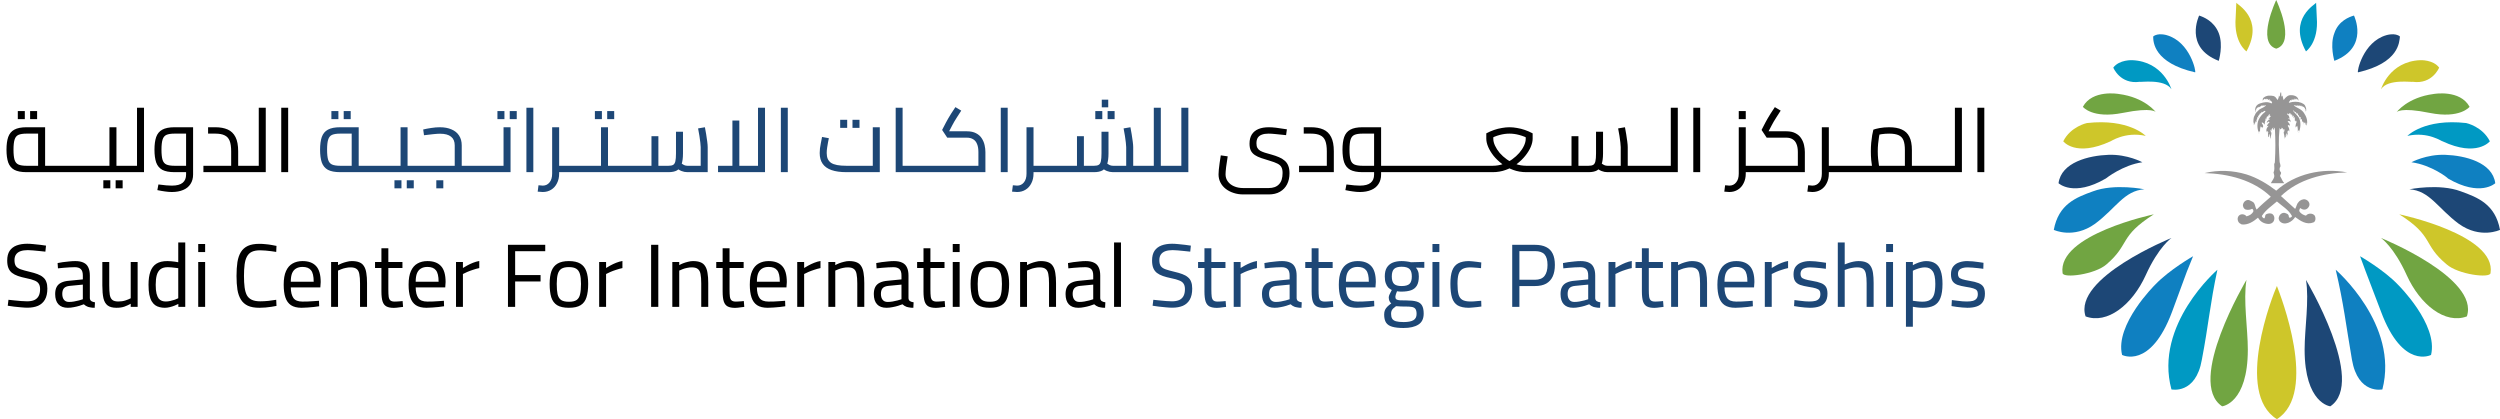 <svg width="334" height="56" viewBox="0 0 334 56" fill="none" xmlns="http://www.w3.org/2000/svg">
<path d="M3.543 23C2.847 23 2.303 22.896 1.911 22.688C1.527 22.472 1.255 22.144 1.095 21.704C0.943 21.256 0.867 20.688 0.867 20C0.867 19.312 0.943 18.748 1.095 18.308C1.255 17.86 1.527 17.532 1.911 17.324C2.303 17.108 2.847 17 3.543 17H6.027V22.52H5.091V17.444L5.571 17.852H3.543C3.079 17.852 2.719 17.908 2.463 18.02C2.215 18.132 2.043 18.344 1.947 18.656C1.851 18.96 1.803 19.408 1.803 20C1.803 20.592 1.851 21.044 1.947 21.356C2.043 21.66 2.215 21.868 2.463 21.98C2.719 22.092 3.079 22.148 3.543 22.148H7.323V23H3.543ZM7.323 23V22.148C7.371 22.148 7.411 22.16 7.443 22.184C7.475 22.2 7.499 22.228 7.515 22.268C7.531 22.3 7.543 22.344 7.551 22.4C7.559 22.448 7.563 22.504 7.563 22.568C7.563 22.632 7.559 22.692 7.551 22.748C7.543 22.804 7.531 22.852 7.515 22.892C7.499 22.924 7.475 22.952 7.443 22.976C7.411 22.992 7.371 23 7.323 23ZM2.379 15.92V14.84H3.315V15.92H2.379ZM4.023 15.92V14.84H4.959V15.92H4.023ZM7.325 23V22.148H10.325V23H7.325ZM10.325 23V22.148C10.373 22.148 10.413 22.16 10.445 22.184C10.477 22.2 10.501 22.228 10.517 22.268C10.533 22.3 10.545 22.344 10.553 22.4C10.561 22.448 10.565 22.504 10.565 22.568C10.565 22.632 10.561 22.692 10.553 22.748C10.545 22.804 10.533 22.852 10.517 22.892C10.501 22.924 10.477 22.952 10.445 22.976C10.413 22.992 10.373 23 10.325 23ZM7.325 23C7.277 23 7.237 22.992 7.205 22.976C7.173 22.952 7.149 22.924 7.133 22.892C7.117 22.852 7.105 22.804 7.097 22.748C7.089 22.692 7.085 22.632 7.085 22.568C7.085 22.48 7.093 22.408 7.109 22.352C7.117 22.288 7.141 22.24 7.181 22.208C7.213 22.168 7.261 22.148 7.325 22.148V23ZM10.325 23V22.148H13.325V23H10.325ZM13.325 23V22.148C13.373 22.148 13.413 22.16 13.445 22.184C13.477 22.2 13.501 22.228 13.517 22.268C13.533 22.3 13.545 22.344 13.553 22.4C13.561 22.448 13.565 22.504 13.565 22.568C13.565 22.632 13.561 22.692 13.553 22.748C13.545 22.804 13.533 22.852 13.517 22.892C13.501 22.924 13.477 22.952 13.445 22.976C13.413 22.992 13.373 23 13.325 23ZM10.325 23C10.277 23 10.237 22.992 10.205 22.976C10.173 22.952 10.149 22.924 10.133 22.892C10.117 22.852 10.105 22.804 10.097 22.748C10.089 22.692 10.085 22.632 10.085 22.568C10.085 22.48 10.093 22.408 10.109 22.352C10.117 22.288 10.141 22.24 10.181 22.208C10.213 22.168 10.261 22.148 10.325 22.148V23ZM15.557 23V22.148H16.853V23H15.557ZM16.853 23V22.148C16.901 22.148 16.941 22.16 16.973 22.184C17.005 22.2 17.029 22.228 17.045 22.268C17.061 22.3 17.073 22.344 17.081 22.4C17.089 22.448 17.093 22.504 17.093 22.568C17.093 22.632 17.089 22.692 17.081 22.748C17.073 22.804 17.061 22.852 17.045 22.892C17.029 22.924 17.005 22.952 16.973 22.976C16.941 22.992 16.901 23 16.853 23ZM13.325 23C13.277 23 13.237 22.992 13.205 22.976C13.173 22.952 13.149 22.924 13.133 22.892C13.117 22.852 13.105 22.804 13.097 22.748C13.089 22.692 13.085 22.632 13.085 22.568C13.085 22.48 13.093 22.408 13.109 22.352C13.117 22.288 13.141 22.24 13.181 22.208C13.213 22.168 13.261 22.148 13.325 22.148V23ZM13.325 23V22.148H15.053L14.621 22.496V17H15.557V23H13.325ZM13.805 25.16V24.08H14.741V25.16H13.805ZM15.449 25.16V24.08H16.385V25.16H15.449ZM18.304 23V14.396H19.24V23H18.304ZM16.852 23V22.148H18.304V23H16.852ZM16.852 23C16.804 23 16.764 22.992 16.732 22.976C16.7 22.952 16.676 22.924 16.66 22.892C16.644 22.852 16.632 22.804 16.624 22.748C16.616 22.692 16.612 22.632 16.612 22.568C16.612 22.48 16.62 22.408 16.636 22.352C16.644 22.288 16.668 22.24 16.708 22.208C16.74 22.168 16.788 22.148 16.852 22.148V23ZM22.953 25.652C22.673 25.652 22.373 25.628 22.053 25.58C21.741 25.54 21.397 25.48 21.021 25.4L21.165 24.644C21.589 24.7 21.941 24.74 22.221 24.764C22.509 24.788 22.753 24.8 22.953 24.8C23.617 24.8 24.101 24.672 24.405 24.416C24.709 24.168 24.861 23.804 24.861 23.324V17.54L25.341 17.852H23.313C22.849 17.852 22.489 17.908 22.233 18.02C21.985 18.132 21.813 18.344 21.717 18.656C21.621 18.96 21.573 19.408 21.573 20C21.573 20.592 21.621 21.044 21.717 21.356C21.813 21.66 21.985 21.868 22.233 21.98C22.489 22.092 22.849 22.148 23.313 22.148H24.861V23H23.313C22.617 23 22.073 22.896 21.681 22.688C21.297 22.472 21.025 22.144 20.865 21.704C20.713 21.256 20.637 20.688 20.637 20C20.637 19.312 20.713 18.748 20.865 18.308C21.025 17.86 21.297 17.532 21.681 17.324C22.073 17.108 22.617 17 23.313 17H25.797V23.312C25.797 23.808 25.681 24.232 25.449 24.584C25.225 24.936 24.901 25.2 24.477 25.376C24.053 25.56 23.545 25.652 22.953 25.652ZM31.82 23V22.148H33.116V23H31.82ZM27.176 23V22.148H31.652L30.884 22.832V20.216C30.884 19.624 30.816 19.156 30.68 18.812C30.544 18.468 30.32 18.224 30.008 18.08C29.704 17.928 29.292 17.852 28.772 17.852H27.8V17H28.772C29.412 17 29.96 17.1 30.416 17.3C30.872 17.5 31.22 17.836 31.46 18.308C31.7 18.772 31.82 19.408 31.82 20.216V23H27.176ZM33.116 23V22.148C33.164 22.148 33.204 22.16 33.236 22.184C33.268 22.2 33.292 22.228 33.308 22.268C33.324 22.3 33.336 22.344 33.344 22.4C33.352 22.448 33.356 22.504 33.356 22.568C33.356 22.632 33.352 22.692 33.344 22.748C33.336 22.804 33.324 22.852 33.308 22.892C33.292 22.924 33.268 22.952 33.236 22.976C33.204 22.992 33.164 23 33.116 23ZM34.57 23V14.396H35.506V23H34.57ZM33.118 23V22.148H34.57V23H33.118ZM33.118 23C33.07 23 33.03 22.992 32.998 22.976C32.966 22.952 32.942 22.924 32.926 22.892C32.91 22.852 32.898 22.804 32.89 22.748C32.882 22.692 32.878 22.632 32.878 22.568C32.878 22.48 32.886 22.408 32.902 22.352C32.91 22.288 32.934 22.24 32.974 22.208C33.006 22.168 33.054 22.148 33.118 22.148V23ZM37.574 23V14.396H38.498V23H37.574ZM166.097 25.976C165.633 25.976 165.201 25.908 164.801 25.772C164.401 25.644 164.049 25.46 163.745 25.22C163.449 24.988 163.217 24.708 163.049 24.38C162.881 24.052 162.797 23.692 162.797 23.3C162.797 23.14 162.809 22.928 162.833 22.664C162.865 22.4 162.901 22.104 162.941 21.776C162.989 21.44 163.041 21.1 163.097 20.756L164.021 20.888C163.933 21.424 163.861 21.912 163.805 22.352C163.757 22.792 163.733 23.104 163.733 23.288C163.733 23.648 163.833 23.964 164.033 24.236C164.233 24.516 164.509 24.732 164.861 24.884C165.221 25.044 165.633 25.124 166.097 25.124H169.493C170.101 25.124 170.561 24.956 170.873 24.62C171.193 24.292 171.353 23.788 171.353 23.108C171.353 22.78 171.301 22.524 171.197 22.34C171.101 22.148 170.925 21.988 170.669 21.86C170.421 21.732 170.065 21.6 169.601 21.464C169.193 21.344 168.825 21.228 168.497 21.116C168.169 21.004 167.889 20.872 167.657 20.72C167.425 20.568 167.245 20.372 167.117 20.132C166.997 19.892 166.937 19.58 166.937 19.196C166.937 18.7 167.037 18.292 167.237 17.972C167.445 17.644 167.741 17.4 168.125 17.24C168.509 17.08 168.973 17 169.517 17C169.789 17 170.101 17.02 170.453 17.06C170.805 17.1 171.297 17.172 171.929 17.276L171.821 18.056C171.261 17.992 170.793 17.944 170.417 17.912C170.041 17.872 169.729 17.852 169.481 17.852C169.113 17.852 168.809 17.9 168.569 17.996C168.329 18.084 168.149 18.224 168.029 18.416C167.917 18.6 167.861 18.844 167.861 19.148C167.861 19.396 167.901 19.596 167.981 19.748C168.061 19.9 168.185 20.028 168.353 20.132C168.521 20.228 168.729 20.316 168.977 20.396C169.225 20.468 169.517 20.552 169.853 20.648C170.229 20.752 170.565 20.868 170.861 20.996C171.157 21.116 171.409 21.268 171.617 21.452C171.833 21.628 171.997 21.856 172.109 22.136C172.221 22.408 172.277 22.748 172.277 23.156C172.277 23.708 172.169 24.196 171.953 24.62C171.737 25.044 171.421 25.376 171.005 25.616C170.597 25.856 170.093 25.976 169.493 25.976H166.097ZM173.555 23V22.148H178.031L177.263 22.832V20.216C177.263 19.624 177.195 19.156 177.059 18.812C176.923 18.468 176.699 18.224 176.387 18.08C176.083 17.928 175.671 17.852 175.151 17.852H174.179V17H175.151C175.791 17 176.339 17.1 176.795 17.3C177.251 17.5 177.599 17.836 177.839 18.308C178.079 18.772 178.199 19.408 178.199 20.216V23H173.555ZM184.515 23V22.148H185.811V23H184.515ZM181.671 25.652C181.391 25.652 181.091 25.628 180.771 25.58C180.459 25.54 180.115 25.48 179.739 25.4L179.883 24.644C180.307 24.7 180.659 24.74 180.939 24.764C181.227 24.788 181.471 24.8 181.671 24.8C182.335 24.8 182.819 24.672 183.123 24.416C183.427 24.168 183.579 23.804 183.579 23.324V17.54L184.059 17.852H182.031C181.567 17.852 181.207 17.908 180.951 18.02C180.703 18.132 180.531 18.344 180.435 18.656C180.339 18.96 180.291 19.408 180.291 20C180.291 20.592 180.339 21.044 180.435 21.356C180.531 21.66 180.703 21.868 180.951 21.98C181.207 22.092 181.567 22.148 182.031 22.148H183.579V23H182.031C181.335 23 180.791 22.896 180.399 22.688C180.015 22.472 179.743 22.144 179.583 21.704C179.431 21.256 179.355 20.688 179.355 20C179.355 19.312 179.431 18.748 179.583 18.308C179.743 17.86 180.015 17.532 180.399 17.324C180.791 17.108 181.335 17 182.031 17H184.515V23.312C184.515 23.808 184.399 24.232 184.167 24.584C183.943 24.936 183.619 25.2 183.195 25.376C182.771 25.56 182.263 25.652 181.671 25.652ZM185.811 23V22.148C185.859 22.148 185.899 22.16 185.931 22.184C185.963 22.2 185.987 22.228 186.003 22.268C186.019 22.3 186.031 22.344 186.039 22.4C186.047 22.448 186.051 22.504 186.051 22.568C186.051 22.632 186.047 22.692 186.039 22.748C186.031 22.804 186.019 22.852 186.003 22.892C185.987 22.924 185.963 22.952 185.931 22.976C185.899 22.992 185.859 23 185.811 23ZM185.813 23V22.148H188.813V23H185.813ZM188.813 23V22.148C188.861 22.148 188.901 22.16 188.933 22.184C188.965 22.2 188.989 22.228 189.005 22.268C189.021 22.3 189.033 22.344 189.041 22.4C189.049 22.448 189.053 22.504 189.053 22.568C189.053 22.632 189.049 22.692 189.041 22.748C189.033 22.804 189.021 22.852 189.005 22.892C188.989 22.924 188.965 22.952 188.933 22.976C188.901 22.992 188.861 23 188.813 23ZM185.813 23C185.765 23 185.725 22.992 185.693 22.976C185.661 22.952 185.637 22.924 185.621 22.892C185.605 22.852 185.593 22.804 185.585 22.748C185.577 22.692 185.573 22.632 185.573 22.568C185.573 22.48 185.581 22.408 185.597 22.352C185.605 22.288 185.629 22.24 185.669 22.208C185.701 22.168 185.749 22.148 185.813 22.148V23ZM188.813 23V22.148H191.813V23H188.813ZM191.813 23V22.148C191.861 22.148 191.901 22.16 191.933 22.184C191.965 22.2 191.989 22.228 192.005 22.268C192.021 22.3 192.033 22.344 192.041 22.4C192.049 22.448 192.053 22.504 192.053 22.568C192.053 22.632 192.049 22.692 192.041 22.748C192.033 22.804 192.021 22.852 192.005 22.892C191.989 22.924 191.965 22.952 191.933 22.976C191.901 22.992 191.861 23 191.813 23ZM188.813 23C188.765 23 188.725 22.992 188.693 22.976C188.661 22.952 188.637 22.924 188.621 22.892C188.605 22.852 188.593 22.804 188.585 22.748C188.577 22.692 188.573 22.632 188.573 22.568C188.573 22.48 188.581 22.408 188.597 22.352C188.605 22.288 188.629 22.24 188.669 22.208C188.701 22.168 188.749 22.148 188.813 22.148V23ZM191.813 23V22.148H194.813V23H191.813ZM194.813 23V22.148C194.861 22.148 194.901 22.16 194.933 22.184C194.965 22.2 194.989 22.228 195.005 22.268C195.021 22.3 195.033 22.344 195.041 22.4C195.049 22.448 195.053 22.504 195.053 22.568C195.053 22.632 195.049 22.692 195.041 22.748C195.033 22.804 195.021 22.852 195.005 22.892C194.989 22.924 194.965 22.952 194.933 22.976C194.901 22.992 194.861 23 194.813 23ZM191.813 23C191.765 23 191.725 22.992 191.693 22.976C191.661 22.952 191.637 22.924 191.621 22.892C191.605 22.852 191.593 22.804 191.585 22.748C191.577 22.692 191.573 22.632 191.573 22.568C191.573 22.48 191.581 22.408 191.597 22.352C191.605 22.288 191.629 22.24 191.669 22.208C191.701 22.168 191.749 22.148 191.813 22.148V23ZM194.813 23V22.148H197.813V23H194.813ZM197.813 23V22.148C197.861 22.148 197.901 22.16 197.933 22.184C197.965 22.2 197.989 22.228 198.005 22.268C198.021 22.3 198.033 22.344 198.041 22.4C198.049 22.448 198.053 22.504 198.053 22.568C198.053 22.632 198.049 22.692 198.041 22.748C198.033 22.804 198.021 22.852 198.005 22.892C197.989 22.924 197.965 22.952 197.933 22.976C197.901 22.992 197.861 23 197.813 23ZM194.813 23C194.765 23 194.725 22.992 194.693 22.976C194.661 22.952 194.637 22.924 194.621 22.892C194.605 22.852 194.593 22.804 194.585 22.748C194.577 22.692 194.573 22.632 194.573 22.568C194.573 22.48 194.581 22.408 194.597 22.352C194.605 22.288 194.629 22.24 194.669 22.208C194.701 22.168 194.749 22.148 194.813 22.148V23ZM197.813 23V22.148H199.421C199.901 22.148 200.361 22.072 200.801 21.92C201.241 21.76 201.645 21.552 202.013 21.296C202.381 21.032 202.701 20.744 202.973 20.432C203.245 20.112 203.457 19.788 203.609 19.46C203.761 19.132 203.837 18.824 203.837 18.536V17.816L204.341 18.572C203.877 18.332 203.421 18.152 202.973 18.032C202.525 17.912 202.089 17.852 201.665 17.852C201.241 17.852 200.805 17.912 200.357 18.032C199.909 18.152 199.457 18.332 199.001 18.572L199.505 17.816V18.536C199.505 18.824 199.581 19.132 199.733 19.46C199.885 19.788 200.093 20.112 200.357 20.432C200.629 20.744 200.949 21.032 201.317 21.296C201.685 21.552 202.089 21.76 202.529 21.92C202.969 22.072 203.429 22.148 203.909 22.148H205.445V23H203.909C203.285 23 202.701 22.9 202.157 22.7C201.613 22.5 201.121 22.236 200.681 21.908C200.241 21.572 199.861 21.208 199.541 20.816C199.229 20.416 198.989 20.02 198.821 19.628C198.653 19.228 198.569 18.864 198.569 18.536V17.816C198.913 17.632 199.261 17.48 199.613 17.36C199.965 17.24 200.313 17.152 200.657 17.096C201.009 17.032 201.345 17 201.665 17C201.993 17 202.329 17.032 202.673 17.096C203.017 17.152 203.365 17.24 203.717 17.36C204.069 17.48 204.417 17.632 204.761 17.816V18.536C204.761 18.864 204.677 19.228 204.509 19.628C204.341 20.02 204.097 20.416 203.777 20.816C203.465 21.208 203.089 21.572 202.649 21.908C202.209 22.236 201.717 22.5 201.173 22.7C200.629 22.9 200.045 23 199.421 23H197.813ZM197.813 23C197.765 23 197.725 22.992 197.693 22.976C197.661 22.952 197.637 22.924 197.621 22.892C197.605 22.852 197.593 22.804 197.585 22.748C197.577 22.692 197.573 22.632 197.573 22.568C197.573 22.48 197.581 22.408 197.597 22.352C197.605 22.288 197.629 22.24 197.669 22.208C197.701 22.168 197.749 22.148 197.813 22.148V23ZM205.445 23V22.148C205.493 22.148 205.533 22.16 205.565 22.184C205.597 22.2 205.621 22.228 205.637 22.268C205.653 22.3 205.665 22.344 205.673 22.4C205.681 22.448 205.685 22.504 205.685 22.568C205.685 22.632 205.681 22.692 205.673 22.748C205.665 22.804 205.653 22.852 205.637 22.892C205.621 22.924 205.597 22.952 205.565 22.976C205.533 22.992 205.493 23 205.445 23ZM205.442 23V22.148H208.442V23H205.442ZM208.442 23V22.148C208.49 22.148 208.53 22.16 208.562 22.184C208.594 22.2 208.618 22.228 208.634 22.268C208.65 22.3 208.662 22.344 208.67 22.4C208.678 22.448 208.682 22.504 208.682 22.568C208.682 22.632 208.678 22.692 208.67 22.748C208.662 22.804 208.65 22.852 208.634 22.892C208.618 22.924 208.594 22.952 208.562 22.976C208.53 22.992 208.49 23 208.442 23ZM205.442 23C205.394 23 205.354 22.992 205.322 22.976C205.29 22.952 205.266 22.924 205.25 22.892C205.234 22.852 205.222 22.804 205.214 22.748C205.206 22.692 205.202 22.632 205.202 22.568C205.202 22.48 205.21 22.408 205.226 22.352C205.234 22.288 205.258 22.24 205.298 22.208C205.33 22.168 205.378 22.148 205.442 22.148V23ZM217.466 23V22.148H218.762V23H217.466ZM208.442 23C208.394 23 208.354 22.992 208.322 22.976C208.29 22.952 208.266 22.924 208.25 22.892C208.234 22.852 208.222 22.804 208.214 22.748C208.206 22.692 208.202 22.632 208.202 22.568C208.202 22.48 208.21 22.408 208.226 22.352C208.234 22.288 208.258 22.24 208.298 22.208C208.33 22.168 208.378 22.148 208.442 22.148V23ZM214.754 23C214.482 23 214.214 22.948 213.95 22.844C213.694 22.74 213.446 22.576 213.206 22.352L213.818 21.716C214.002 21.868 214.166 21.98 214.31 22.052C214.454 22.116 214.602 22.148 214.754 22.148H216.89L216.53 22.532V19.664C216.53 19.52 216.514 19.316 216.482 19.052C216.458 18.788 216.418 18.492 216.362 18.164C216.314 17.828 216.254 17.492 216.182 17.156L217.094 17C217.15 17.28 217.206 17.592 217.262 17.936C217.318 18.28 217.366 18.608 217.406 18.92C217.446 19.224 217.466 19.472 217.466 19.664V23H214.754ZM208.442 23V22.148H210.194L209.954 22.388V18.2H210.878V23H208.442ZM210.878 23V22.148H212.234C212.506 22.148 212.71 22.108 212.846 22.028C212.99 21.948 213.09 21.788 213.146 21.548C213.202 21.308 213.23 20.956 213.23 20.492V17.6H214.166V20.492C214.166 21.116 214.098 21.612 213.962 21.98C213.834 22.348 213.63 22.612 213.35 22.772C213.07 22.924 212.698 23 212.234 23H210.878ZM218.762 23V22.148C218.81 22.148 218.85 22.16 218.882 22.184C218.914 22.2 218.938 22.228 218.954 22.268C218.97 22.3 218.982 22.344 218.99 22.4C218.998 22.448 219.002 22.504 219.002 22.568C219.002 22.632 218.998 22.692 218.99 22.748C218.982 22.804 218.97 22.852 218.954 22.892C218.938 22.924 218.914 22.952 218.882 22.976C218.85 22.992 218.81 23 218.762 23ZM218.766 23V22.148H221.766V23H218.766ZM221.766 23V22.148C221.814 22.148 221.854 22.16 221.886 22.184C221.918 22.2 221.942 22.228 221.958 22.268C221.974 22.3 221.986 22.344 221.994 22.4C222.002 22.448 222.006 22.504 222.006 22.568C222.006 22.632 222.002 22.692 221.994 22.748C221.986 22.804 221.974 22.852 221.958 22.892C221.942 22.924 221.918 22.952 221.886 22.976C221.854 22.992 221.814 23 221.766 23ZM218.766 23C218.718 23 218.678 22.992 218.646 22.976C218.614 22.952 218.59 22.924 218.574 22.892C218.558 22.852 218.546 22.804 218.538 22.748C218.53 22.692 218.526 22.632 218.526 22.568C218.526 22.48 218.534 22.408 218.55 22.352C218.558 22.288 218.582 22.24 218.622 22.208C218.654 22.168 218.702 22.148 218.766 22.148V23ZM223.218 23V14.396H224.154V23H223.218ZM221.766 23V22.148H223.218V23H221.766ZM221.766 23C221.718 23 221.678 22.992 221.646 22.976C221.614 22.952 221.59 22.924 221.574 22.892C221.558 22.852 221.546 22.804 221.538 22.748C221.53 22.692 221.526 22.632 221.526 22.568C221.526 22.48 221.534 22.408 221.55 22.352C221.558 22.288 221.582 22.24 221.622 22.208C221.654 22.168 221.702 22.148 221.766 22.148V23ZM226.223 23V14.396H227.147V23H226.223ZM232.994 23V22.148H234.53V23H232.994ZM231.038 25.652C230.934 25.652 230.826 25.644 230.714 25.628C230.594 25.62 230.478 25.612 230.366 25.604L230.474 24.752C230.586 24.76 230.69 24.768 230.786 24.776C230.882 24.792 230.966 24.8 231.038 24.8C231.414 24.8 231.718 24.656 231.95 24.368C232.182 24.088 232.298 23.696 232.298 23.192V17H233.234V23.192C233.234 23.68 233.138 24.108 232.946 24.476C232.762 24.852 232.506 25.14 232.178 25.34C231.85 25.548 231.47 25.652 231.038 25.652ZM234.53 23V22.148C234.578 22.148 234.618 22.16 234.65 22.184C234.682 22.2 234.706 22.228 234.722 22.268C234.738 22.3 234.75 22.344 234.758 22.4C234.766 22.448 234.77 22.504 234.77 22.568C234.77 22.632 234.766 22.692 234.758 22.748C234.75 22.804 234.738 22.852 234.722 22.892C234.706 22.924 234.682 22.952 234.65 22.976C234.618 22.992 234.578 23 234.53 23ZM232.298 15.92V14.84H233.234V15.92H232.298ZM234.528 23V22.148H240.528L240.192 22.448V20.312C240.192 19.88 240.132 19.524 240.012 19.244C239.9 18.956 239.728 18.744 239.496 18.608C239.272 18.464 238.988 18.392 238.644 18.392H236.028L235.344 17.36L235.86 16.364C235.956 16.188 236.056 16.008 236.16 15.824C236.264 15.64 236.392 15.428 236.544 15.188C236.696 14.948 236.888 14.656 237.12 14.312L237.9 14.78C237.668 15.132 237.48 15.424 237.336 15.656C237.192 15.888 237.068 16.088 236.964 16.256C236.868 16.424 236.776 16.592 236.688 16.76L236.088 17.912L235.848 17.54H238.644C239.148 17.54 239.56 17.628 239.88 17.804C240.208 17.972 240.46 18.196 240.636 18.476C240.82 18.756 240.948 19.06 241.02 19.388C241.092 19.708 241.128 20.016 241.128 20.312V23H234.528ZM234.528 23C234.48 23 234.44 22.992 234.408 22.976C234.376 22.952 234.352 22.924 234.336 22.892C234.32 22.852 234.308 22.804 234.3 22.748C234.292 22.692 234.288 22.632 234.288 22.568C234.288 22.48 234.296 22.408 234.312 22.352C234.32 22.288 234.344 22.24 234.384 22.208C234.416 22.168 234.464 22.148 234.528 22.148V23ZM244.092 23V22.148H245.628V23H244.092ZM242.136 25.652C242.032 25.652 241.924 25.644 241.812 25.628C241.692 25.62 241.576 25.612 241.464 25.604L241.572 24.752C241.684 24.76 241.788 24.768 241.884 24.776C241.98 24.792 242.064 24.8 242.136 24.8C242.512 24.8 242.816 24.656 243.048 24.368C243.28 24.088 243.396 23.696 243.396 23.192V17H244.332V23.192C244.332 23.68 244.236 24.108 244.044 24.476C243.86 24.852 243.604 25.14 243.276 25.34C242.948 25.548 242.568 25.652 242.136 25.652ZM245.628 23V22.148C245.676 22.148 245.716 22.16 245.748 22.184C245.78 22.2 245.804 22.228 245.82 22.268C245.836 22.3 245.848 22.344 245.856 22.4C245.864 22.448 245.868 22.504 245.868 22.568C245.868 22.632 245.864 22.692 245.856 22.748C245.848 22.804 245.836 22.852 245.82 22.892C245.804 22.924 245.78 22.952 245.748 22.976C245.716 22.992 245.676 23 245.628 23ZM245.625 23V22.148H248.625V23H245.625ZM248.625 23V22.148C248.673 22.148 248.713 22.16 248.745 22.184C248.777 22.2 248.801 22.228 248.817 22.268C248.833 22.3 248.845 22.344 248.853 22.4C248.861 22.448 248.865 22.504 248.865 22.568C248.865 22.632 248.861 22.692 248.853 22.748C248.845 22.804 248.833 22.852 248.817 22.892C248.801 22.924 248.777 22.952 248.745 22.976C248.713 22.992 248.673 23 248.625 23ZM245.625 23C245.577 23 245.537 22.992 245.505 22.976C245.473 22.952 245.449 22.924 245.433 22.892C245.417 22.852 245.405 22.804 245.397 22.748C245.389 22.692 245.385 22.632 245.385 22.568C245.385 22.48 245.393 22.408 245.409 22.352C245.417 22.288 245.441 22.24 245.481 22.208C245.513 22.168 245.561 22.148 245.625 22.148V23ZM255.429 23V22.148H256.725V23H255.429ZM248.625 23C248.577 23 248.537 22.992 248.505 22.976C248.473 22.952 248.449 22.924 248.433 22.892C248.417 22.852 248.405 22.804 248.397 22.748C248.389 22.692 248.385 22.632 248.385 22.568C248.385 22.48 248.393 22.408 248.409 22.352C248.417 22.288 248.441 22.24 248.481 22.208C248.513 22.168 248.561 22.148 248.625 22.148V23ZM248.625 23V22.148H255.189L254.493 22.64V20.06C254.493 19.5 254.429 19.06 254.301 18.74C254.173 18.42 253.953 18.192 253.641 18.056C253.337 17.92 252.921 17.852 252.393 17.852C252.057 17.852 251.721 17.876 251.385 17.924C251.057 17.972 250.801 18.036 250.617 18.116L251.181 17.54C251.133 17.732 251.085 17.976 251.037 18.272C250.989 18.56 250.949 18.872 250.917 19.208C250.885 19.544 250.869 19.88 250.869 20.216C250.869 20.56 250.885 20.896 250.917 21.224C250.949 21.552 250.985 21.836 251.025 22.076C251.065 22.316 251.097 22.484 251.121 22.58L250.233 22.832C250.201 22.728 250.161 22.548 250.113 22.292C250.073 22.036 250.033 21.728 249.993 21.368C249.961 21.008 249.945 20.624 249.945 20.216C249.945 19.824 249.961 19.444 249.993 19.076C250.033 18.7 250.077 18.36 250.125 18.056C250.181 17.752 250.233 17.508 250.281 17.324C250.457 17.252 250.737 17.18 251.121 17.108C251.505 17.036 251.929 17 252.393 17C253.065 17 253.625 17.1 254.073 17.3C254.529 17.5 254.869 17.824 255.093 18.272C255.317 18.712 255.429 19.308 255.429 20.06V23H248.625ZM256.725 23V22.148C256.773 22.148 256.813 22.16 256.845 22.184C256.877 22.2 256.901 22.228 256.917 22.268C256.933 22.3 256.945 22.344 256.953 22.4C256.961 22.448 256.965 22.504 256.965 22.568C256.965 22.632 256.961 22.692 256.953 22.748C256.945 22.804 256.933 22.852 256.917 22.892C256.901 22.924 256.877 22.952 256.845 22.976C256.813 22.992 256.773 23 256.725 23ZM256.723 23V22.148H259.723V23H256.723ZM259.723 23V22.148C259.771 22.148 259.811 22.16 259.843 22.184C259.875 22.2 259.899 22.228 259.915 22.268C259.931 22.3 259.943 22.344 259.951 22.4C259.959 22.448 259.963 22.504 259.963 22.568C259.963 22.632 259.959 22.692 259.951 22.748C259.943 22.804 259.931 22.852 259.915 22.892C259.899 22.924 259.875 22.952 259.843 22.976C259.811 22.992 259.771 23 259.723 23ZM256.723 23C256.675 23 256.635 22.992 256.603 22.976C256.571 22.952 256.547 22.924 256.531 22.892C256.515 22.852 256.503 22.804 256.495 22.748C256.487 22.692 256.483 22.632 256.483 22.568C256.483 22.48 256.491 22.408 256.507 22.352C256.515 22.288 256.539 22.24 256.579 22.208C256.611 22.168 256.659 22.148 256.723 22.148V23ZM261.175 23V14.396H262.111V23H261.175ZM259.723 23V22.148H261.175V23H259.723ZM259.723 23C259.675 23 259.635 22.992 259.603 22.976C259.571 22.952 259.547 22.924 259.531 22.892C259.515 22.852 259.503 22.804 259.495 22.748C259.487 22.692 259.483 22.632 259.483 22.568C259.483 22.48 259.491 22.408 259.507 22.352C259.515 22.288 259.539 22.24 259.579 22.208C259.611 22.168 259.659 22.148 259.723 22.148V23ZM264.18 23V14.396H265.104V23H264.18Z" fill="black"/>
<path d="M45.438 23C44.742 23 44.198 22.896 43.806 22.688C43.422 22.472 43.15 22.144 42.99 21.704C42.838 21.256 42.762 20.688 42.762 20C42.762 19.312 42.838 18.748 42.99 18.308C43.15 17.86 43.422 17.532 43.806 17.324C44.198 17.108 44.742 17 45.438 17H47.922V22.52H46.986V17.444L47.466 17.852H45.438C44.974 17.852 44.614 17.908 44.358 18.02C44.11 18.132 43.938 18.344 43.842 18.656C43.746 18.96 43.698 19.408 43.698 20C43.698 20.592 43.746 21.044 43.842 21.356C43.938 21.66 44.11 21.868 44.358 21.98C44.614 22.092 44.974 22.148 45.438 22.148H49.218V23H45.438ZM49.218 23V22.148C49.266 22.148 49.306 22.16 49.338 22.184C49.37 22.2 49.394 22.228 49.41 22.268C49.426 22.3 49.438 22.344 49.446 22.4C49.454 22.448 49.458 22.504 49.458 22.568C49.458 22.632 49.454 22.692 49.446 22.748C49.438 22.804 49.426 22.852 49.41 22.892C49.394 22.924 49.37 22.952 49.338 22.976C49.306 22.992 49.266 23 49.218 23ZM44.274 15.92V14.84H45.21V15.92H44.274ZM45.918 15.92V14.84H46.854V15.92H45.918ZM49.219 23V22.148H52.219V23H49.219ZM52.219 23V22.148C52.267 22.148 52.307 22.16 52.339 22.184C52.371 22.2 52.395 22.228 52.411 22.268C52.427 22.3 52.439 22.344 52.447 22.4C52.455 22.448 52.459 22.504 52.459 22.568C52.459 22.632 52.455 22.692 52.447 22.748C52.439 22.804 52.427 22.852 52.411 22.892C52.395 22.924 52.371 22.952 52.339 22.976C52.307 22.992 52.267 23 52.219 23ZM49.219 23C49.171 23 49.131 22.992 49.099 22.976C49.067 22.952 49.043 22.924 49.027 22.892C49.011 22.852 48.999 22.804 48.991 22.748C48.983 22.692 48.979 22.632 48.979 22.568C48.979 22.48 48.987 22.408 49.003 22.352C49.011 22.288 49.035 22.24 49.075 22.208C49.107 22.168 49.155 22.148 49.219 22.148V23ZM54.451 23V22.148H55.747V23H54.451ZM55.747 23V22.148C55.795 22.148 55.835 22.16 55.867 22.184C55.899 22.2 55.923 22.228 55.939 22.268C55.955 22.3 55.967 22.344 55.975 22.4C55.983 22.448 55.987 22.504 55.987 22.568C55.987 22.632 55.983 22.692 55.975 22.748C55.967 22.804 55.955 22.852 55.939 22.892C55.923 22.924 55.899 22.952 55.867 22.976C55.835 22.992 55.795 23 55.747 23ZM52.219 23C52.171 23 52.131 22.992 52.099 22.976C52.067 22.952 52.043 22.924 52.027 22.892C52.011 22.852 51.999 22.804 51.991 22.748C51.983 22.692 51.979 22.632 51.979 22.568C51.979 22.48 51.987 22.408 52.003 22.352C52.011 22.288 52.035 22.24 52.075 22.208C52.107 22.168 52.155 22.148 52.219 22.148V23ZM52.219 23V22.148H53.947L53.515 22.496V17H54.451V23H52.219ZM52.699 25.16V24.08H53.635V25.16H52.699ZM54.343 25.16V24.08H55.279V25.16H54.343ZM61.687 23V22.148H62.983V23H61.687ZM55.747 23C55.699 23 55.659 22.992 55.627 22.976C55.595 22.952 55.571 22.924 55.555 22.892C55.539 22.852 55.527 22.804 55.519 22.748C55.511 22.692 55.507 22.632 55.507 22.568C55.507 22.48 55.515 22.408 55.531 22.352C55.539 22.288 55.563 22.24 55.603 22.208C55.635 22.168 55.683 22.148 55.747 22.148V23ZM55.747 23V22.148H61.039L60.751 22.4V19.424C60.751 18.904 60.587 18.516 60.259 18.26C59.939 17.996 59.447 17.864 58.783 17.864C58.575 17.864 58.275 17.884 57.883 17.924C57.491 17.956 57.079 18.004 56.647 18.068L56.539 17.3C56.867 17.22 57.227 17.152 57.619 17.096C58.011 17.032 58.391 17 58.759 17C59.367 17 59.887 17.096 60.319 17.288C60.759 17.472 61.095 17.744 61.327 18.104C61.567 18.464 61.687 18.904 61.687 19.424V23H55.747ZM62.983 23V22.148C63.031 22.148 63.071 22.16 63.103 22.184C63.135 22.2 63.159 22.228 63.175 22.268C63.191 22.3 63.203 22.344 63.211 22.4C63.219 22.448 63.223 22.504 63.223 22.568C63.223 22.632 63.219 22.692 63.211 22.748C63.203 22.804 63.191 22.852 63.175 22.892C63.159 22.924 63.135 22.952 63.103 22.976C63.071 22.992 63.031 23 62.983 23ZM58.291 25.16V24.08H59.227V25.16H58.291ZM62.977 23V22.148H65.977V23H62.977ZM65.977 23V22.148C66.025 22.148 66.065 22.16 66.097 22.184C66.129 22.2 66.153 22.228 66.169 22.268C66.185 22.3 66.197 22.344 66.205 22.4C66.213 22.448 66.217 22.504 66.217 22.568C66.217 22.632 66.213 22.692 66.205 22.748C66.197 22.804 66.185 22.852 66.169 22.892C66.153 22.924 66.129 22.952 66.097 22.976C66.065 22.992 66.025 23 65.977 23ZM62.977 23C62.929 23 62.889 22.992 62.857 22.976C62.825 22.952 62.801 22.924 62.785 22.892C62.769 22.852 62.757 22.804 62.749 22.748C62.741 22.692 62.737 22.632 62.737 22.568C62.737 22.48 62.745 22.408 62.761 22.352C62.769 22.288 62.793 22.24 62.833 22.208C62.865 22.168 62.913 22.148 62.977 22.148V23ZM65.977 23V22.148H67.705L67.273 22.496V17H68.209V23H65.977ZM65.977 23C65.929 23 65.889 22.992 65.857 22.976C65.825 22.952 65.801 22.924 65.785 22.892C65.769 22.852 65.757 22.804 65.749 22.748C65.741 22.692 65.737 22.632 65.737 22.568C65.737 22.48 65.745 22.408 65.761 22.352C65.769 22.288 65.793 22.24 65.833 22.208C65.865 22.168 65.913 22.148 65.977 22.148V23ZM66.457 15.92V14.84H67.393V15.92H66.457ZM68.101 15.92V14.84H69.037V15.92H68.101ZM70.328 23V14.396H71.252V23H70.328ZM74.463 23V22.148H75.999V23H74.463ZM72.507 25.652C72.403 25.652 72.295 25.644 72.183 25.628C72.063 25.62 71.947 25.612 71.835 25.604L71.943 24.752C72.055 24.76 72.159 24.768 72.255 24.776C72.351 24.792 72.435 24.8 72.507 24.8C72.883 24.8 73.187 24.656 73.419 24.368C73.651 24.088 73.767 23.696 73.767 23.192V17H74.703V23.192C74.703 23.68 74.607 24.108 74.415 24.476C74.231 24.852 73.975 25.14 73.647 25.34C73.319 25.548 72.939 25.652 72.507 25.652ZM75.999 23V22.148C76.047 22.148 76.087 22.16 76.119 22.184C76.151 22.2 76.175 22.228 76.191 22.268C76.207 22.3 76.219 22.344 76.227 22.4C76.235 22.448 76.239 22.504 76.239 22.568C76.239 22.632 76.235 22.692 76.227 22.748C76.219 22.804 76.207 22.852 76.191 22.892C76.175 22.924 76.151 22.952 76.119 22.976C76.087 22.992 76.047 23 75.999 23ZM75.997 23V22.148H78.997V23H75.997ZM78.997 23V22.148C79.045 22.148 79.085 22.16 79.117 22.184C79.149 22.2 79.173 22.228 79.189 22.268C79.205 22.3 79.217 22.344 79.225 22.4C79.233 22.448 79.237 22.504 79.237 22.568C79.237 22.632 79.233 22.692 79.225 22.748C79.217 22.804 79.205 22.852 79.189 22.892C79.173 22.924 79.149 22.952 79.117 22.976C79.085 22.992 79.045 23 78.997 23ZM75.997 23C75.949 23 75.909 22.992 75.877 22.976C75.845 22.952 75.821 22.924 75.805 22.892C75.789 22.852 75.777 22.804 75.769 22.748C75.761 22.692 75.757 22.632 75.757 22.568C75.757 22.48 75.765 22.408 75.781 22.352C75.789 22.288 75.813 22.24 75.853 22.208C75.885 22.168 75.933 22.148 75.997 22.148V23ZM81.229 23V22.148H82.525V23H81.229ZM82.525 23V22.148C82.573 22.148 82.613 22.16 82.645 22.184C82.677 22.2 82.701 22.228 82.717 22.268C82.733 22.3 82.745 22.344 82.753 22.4C82.761 22.448 82.765 22.504 82.765 22.568C82.765 22.632 82.761 22.692 82.753 22.748C82.745 22.804 82.733 22.852 82.717 22.892C82.701 22.924 82.677 22.952 82.645 22.976C82.613 22.992 82.573 23 82.525 23ZM78.997 23C78.949 23 78.909 22.992 78.877 22.976C78.845 22.952 78.821 22.924 78.805 22.892C78.789 22.852 78.777 22.804 78.769 22.748C78.761 22.692 78.757 22.632 78.757 22.568C78.757 22.48 78.765 22.408 78.781 22.352C78.789 22.288 78.813 22.24 78.853 22.208C78.885 22.168 78.933 22.148 78.997 22.148V23ZM78.997 23V22.148H80.725L80.293 22.496V17H81.229V23H78.997ZM79.477 15.92V14.84H80.413V15.92H79.477ZM81.121 15.92V14.84H82.057V15.92H81.121ZM82.524 23V22.148H85.524V23H82.524ZM85.524 23V22.148C85.572 22.148 85.612 22.16 85.644 22.184C85.676 22.2 85.7 22.228 85.716 22.268C85.732 22.3 85.744 22.344 85.752 22.4C85.76 22.448 85.764 22.504 85.764 22.568C85.764 22.632 85.76 22.692 85.752 22.748C85.744 22.804 85.732 22.852 85.716 22.892C85.7 22.924 85.676 22.952 85.644 22.976C85.612 22.992 85.572 23 85.524 23ZM82.524 23C82.476 23 82.436 22.992 82.404 22.976C82.372 22.952 82.348 22.924 82.332 22.892C82.316 22.852 82.304 22.804 82.296 22.748C82.288 22.692 82.284 22.632 82.284 22.568C82.284 22.48 82.292 22.408 82.308 22.352C82.316 22.288 82.34 22.24 82.38 22.208C82.412 22.168 82.46 22.148 82.524 22.148V23ZM91.836 23C91.564 23 91.296 22.948 91.032 22.844C90.776 22.74 90.528 22.576 90.288 22.352L90.9 21.716C91.084 21.868 91.248 21.98 91.392 22.052C91.536 22.116 91.684 22.148 91.836 22.148H93.972L93.612 22.532V19.664C93.612 19.52 93.596 19.316 93.564 19.052C93.54 18.788 93.5 18.492 93.444 18.164C93.396 17.828 93.336 17.492 93.264 17.156L94.176 17C94.232 17.28 94.288 17.592 94.344 17.936C94.4 18.28 94.448 18.608 94.488 18.92C94.528 19.224 94.548 19.472 94.548 19.664V23H91.836ZM85.524 23V22.148H87.276L87.036 22.388V18.2H87.96V23H85.524ZM87.96 23V22.148H89.316C89.588 22.148 89.792 22.108 89.928 22.028C90.072 21.948 90.172 21.788 90.228 21.548C90.284 21.308 90.312 20.956 90.312 20.492V17.6H91.248V20.492C91.248 21.116 91.18 21.612 91.044 21.98C90.916 22.348 90.712 22.612 90.432 22.772C90.152 22.924 89.78 23 89.316 23H87.96ZM85.524 23C85.476 23 85.436 22.992 85.404 22.976C85.372 22.952 85.348 22.924 85.332 22.892C85.316 22.852 85.304 22.804 85.296 22.748C85.288 22.692 85.284 22.632 85.284 22.568C85.284 22.48 85.292 22.408 85.308 22.352C85.316 22.288 85.34 22.24 85.38 22.208C85.412 22.168 85.46 22.148 85.524 22.148V23ZM95.93 23V22.148H101.798L101.27 22.688V14.396H102.206V23H95.93ZM97.85 22.148V16.1H98.774V22.148H97.85ZM104.324 23V14.396H105.248V23H104.324ZM113.076 23C112.284 23 111.624 22.908 111.096 22.724C110.568 22.54 110.172 22.26 109.908 21.884C109.644 21.508 109.512 21.028 109.512 20.444C109.512 20.252 109.524 20.044 109.548 19.82C109.58 19.596 109.616 19.38 109.656 19.172C109.696 18.956 109.732 18.772 109.764 18.62C109.796 18.46 109.816 18.352 109.824 18.296L110.736 18.464C110.712 18.592 110.676 18.768 110.628 18.992C110.588 19.216 110.548 19.456 110.508 19.712C110.468 19.968 110.448 20.212 110.448 20.444C110.448 20.74 110.492 20.996 110.58 21.212C110.676 21.428 110.824 21.608 111.024 21.752C111.232 21.888 111.504 21.988 111.84 22.052C112.176 22.116 112.588 22.148 113.076 22.148H116.604V17H117.54V23H113.076ZM112.248 17.084V16.004H113.184V17.084H112.248ZM113.892 17.084V16.004H114.828V17.084H113.892ZM120.588 23V22.148H122.052V23H120.588ZM119.664 23V14.396H120.588V23H119.664ZM122.052 23V22.148C122.1 22.148 122.14 22.16 122.172 22.184C122.204 22.2 122.228 22.228 122.244 22.268C122.26 22.3 122.272 22.344 122.28 22.4C122.288 22.448 122.292 22.504 122.292 22.568C122.292 22.632 122.288 22.692 122.28 22.748C122.272 22.804 122.26 22.852 122.244 22.892C122.228 22.924 122.204 22.952 122.172 22.976C122.14 22.992 122.1 23 122.052 23ZM122.051 23V22.148H125.051V23H122.051ZM125.051 23V22.148C125.099 22.148 125.139 22.16 125.171 22.184C125.203 22.2 125.227 22.228 125.243 22.268C125.259 22.3 125.271 22.344 125.279 22.4C125.287 22.448 125.291 22.504 125.291 22.568C125.291 22.632 125.287 22.692 125.279 22.748C125.271 22.804 125.259 22.852 125.243 22.892C125.227 22.924 125.203 22.952 125.171 22.976C125.139 22.992 125.099 23 125.051 23ZM122.051 23C122.003 23 121.963 22.992 121.931 22.976C121.899 22.952 121.875 22.924 121.859 22.892C121.843 22.852 121.831 22.804 121.823 22.748C121.815 22.692 121.811 22.632 121.811 22.568C121.811 22.48 121.819 22.408 121.835 22.352C121.843 22.288 121.867 22.24 121.907 22.208C121.939 22.168 121.987 22.148 122.051 22.148V23ZM125.051 23V22.148H131.051L130.715 22.448V20.312C130.715 19.88 130.655 19.524 130.535 19.244C130.423 18.956 130.251 18.744 130.019 18.608C129.795 18.464 129.511 18.392 129.167 18.392H126.551L125.867 17.36L126.383 16.364C126.479 16.188 126.579 16.008 126.683 15.824C126.787 15.64 126.915 15.428 127.067 15.188C127.219 14.948 127.411 14.656 127.643 14.312L128.423 14.78C128.191 15.132 128.003 15.424 127.859 15.656C127.715 15.888 127.591 16.088 127.487 16.256C127.391 16.424 127.299 16.592 127.211 16.76L126.611 17.912L126.371 17.54H129.167C129.671 17.54 130.083 17.628 130.403 17.804C130.731 17.972 130.983 18.196 131.159 18.476C131.343 18.756 131.471 19.06 131.543 19.388C131.615 19.708 131.651 20.016 131.651 20.312V23H125.051ZM125.051 23C125.003 23 124.963 22.992 124.931 22.976C124.899 22.952 124.875 22.924 124.859 22.892C124.843 22.852 124.831 22.804 124.823 22.748C124.815 22.692 124.811 22.632 124.811 22.568C124.811 22.48 124.819 22.408 124.835 22.352C124.843 22.288 124.867 22.24 124.907 22.208C124.939 22.168 124.987 22.148 125.051 22.148V23ZM133.703 23V14.396H134.627V23H133.703ZM137.838 23V22.148H139.374V23H137.838ZM135.882 25.652C135.778 25.652 135.67 25.644 135.558 25.628C135.438 25.62 135.322 25.612 135.21 25.604L135.318 24.752C135.43 24.76 135.534 24.768 135.63 24.776C135.726 24.792 135.81 24.8 135.882 24.8C136.258 24.8 136.562 24.656 136.794 24.368C137.026 24.088 137.142 23.696 137.142 23.192V17H138.078V23.192C138.078 23.68 137.982 24.108 137.79 24.476C137.606 24.852 137.35 25.14 137.022 25.34C136.694 25.548 136.314 25.652 135.882 25.652ZM139.374 23V22.148C139.422 22.148 139.462 22.16 139.494 22.184C139.526 22.2 139.55 22.228 139.566 22.268C139.582 22.3 139.594 22.344 139.602 22.4C139.61 22.448 139.614 22.504 139.614 22.568C139.614 22.632 139.61 22.692 139.602 22.748C139.594 22.804 139.582 22.852 139.566 22.892C139.55 22.924 139.526 22.952 139.494 22.976C139.462 22.992 139.422 23 139.374 23ZM139.372 23V22.148H142.372V23H139.372ZM142.372 23V22.148C142.42 22.148 142.46 22.16 142.492 22.184C142.524 22.2 142.548 22.228 142.564 22.268C142.58 22.3 142.592 22.344 142.6 22.4C142.608 22.448 142.612 22.504 142.612 22.568C142.612 22.632 142.608 22.692 142.6 22.748C142.592 22.804 142.58 22.852 142.564 22.892C142.548 22.924 142.524 22.952 142.492 22.976C142.46 22.992 142.42 23 142.372 23ZM139.372 23C139.324 23 139.284 22.992 139.252 22.976C139.22 22.952 139.196 22.924 139.18 22.892C139.164 22.852 139.152 22.804 139.144 22.748C139.136 22.692 139.132 22.632 139.132 22.568C139.132 22.48 139.14 22.408 139.156 22.352C139.164 22.288 139.188 22.24 139.228 22.208C139.26 22.168 139.308 22.148 139.372 22.148V23ZM151.396 23V22.148H152.692V23H151.396ZM142.372 23C142.324 23 142.284 22.992 142.252 22.976C142.22 22.952 142.196 22.924 142.18 22.892C142.164 22.852 142.152 22.804 142.144 22.748C142.136 22.692 142.132 22.632 142.132 22.568C142.132 22.48 142.14 22.408 142.156 22.352C142.164 22.288 142.188 22.24 142.228 22.208C142.26 22.168 142.308 22.148 142.372 22.148V23ZM148.684 23C148.412 23 148.144 22.948 147.88 22.844C147.624 22.74 147.376 22.576 147.136 22.352L147.748 21.716C147.932 21.868 148.096 21.98 148.24 22.052C148.384 22.116 148.532 22.148 148.684 22.148H150.82L150.46 22.532V19.664C150.46 19.52 150.444 19.316 150.412 19.052C150.388 18.788 150.348 18.492 150.292 18.164C150.244 17.828 150.184 17.492 150.112 17.156L151.024 17C151.08 17.28 151.136 17.592 151.192 17.936C151.248 18.28 151.296 18.608 151.336 18.92C151.376 19.224 151.396 19.472 151.396 19.664V23H148.684ZM142.372 23V22.148H144.124L143.884 22.388V18.2H144.808V23H142.372ZM144.808 23V22.148H146.164C146.436 22.148 146.64 22.108 146.776 22.028C146.92 21.948 147.02 21.788 147.076 21.548C147.132 21.308 147.16 20.956 147.16 20.492V17.6H148.096V20.492C148.096 21.116 148.028 21.612 147.892 21.98C147.764 22.348 147.56 22.612 147.28 22.772C147 22.924 146.628 23 146.164 23H144.808ZM152.692 23V22.148C152.74 22.148 152.78 22.16 152.812 22.184C152.844 22.2 152.868 22.228 152.884 22.268C152.9 22.3 152.912 22.344 152.92 22.4C152.928 22.448 152.932 22.504 152.932 22.568C152.932 22.632 152.928 22.692 152.92 22.748C152.912 22.804 152.9 22.852 152.884 22.892C152.868 22.924 152.844 22.952 152.812 22.976C152.78 22.992 152.74 23 152.692 23ZM147.196 14.336V13.316H148.06V14.336H147.196ZM146.332 15.92V14.84H147.268V15.92H146.332ZM147.976 15.92V14.84H148.912V15.92H147.976ZM155.084 23V22.148H156.38V23H155.084ZM152.696 23C152.648 23 152.608 22.992 152.576 22.976C152.544 22.952 152.52 22.924 152.504 22.892C152.488 22.852 152.476 22.804 152.468 22.748C152.46 22.692 152.456 22.632 152.456 22.568C152.456 22.48 152.464 22.408 152.48 22.352C152.488 22.288 152.512 22.24 152.552 22.208C152.584 22.168 152.632 22.148 152.696 22.148V23ZM154.148 23V14.396H155.084V23H154.148ZM152.696 23V22.148H154.148V23H152.696ZM156.38 23V22.148C156.428 22.148 156.468 22.16 156.5 22.184C156.532 22.2 156.556 22.228 156.572 22.268C156.588 22.3 156.6 22.344 156.608 22.4C156.616 22.448 156.62 22.504 156.62 22.568C156.62 22.632 156.616 22.692 156.608 22.748C156.6 22.804 156.588 22.852 156.572 22.892C156.556 22.924 156.532 22.952 156.5 22.976C156.468 22.992 156.428 23 156.38 23ZM157.827 23V14.396H158.763V23H157.827ZM156.375 23V22.148H157.827V23H156.375ZM156.375 23C156.327 23 156.287 22.992 156.255 22.976C156.223 22.952 156.199 22.924 156.183 22.892C156.167 22.852 156.155 22.804 156.147 22.748C156.139 22.692 156.135 22.632 156.135 22.568C156.135 22.48 156.143 22.408 156.159 22.352C156.167 22.288 156.191 22.24 156.231 22.208C156.263 22.168 156.311 22.148 156.375 22.148V23Z" fill="#1D4776"/>
<path d="M3.663 41.108C3.423 41.108 3.143 41.092 2.823 41.06C2.503 41.036 2.183 41.004 1.863 40.964C1.551 40.916 1.275 40.876 1.035 40.844L1.131 40.052C1.363 40.076 1.631 40.104 1.935 40.136C2.247 40.168 2.551 40.196 2.847 40.22C3.151 40.244 3.407 40.256 3.615 40.256C4.007 40.256 4.331 40.2 4.587 40.088C4.843 39.968 5.035 39.788 5.163 39.548C5.291 39.308 5.355 39 5.355 38.624C5.355 38.32 5.295 38.08 5.175 37.904C5.063 37.72 4.871 37.576 4.599 37.472C4.335 37.36 3.979 37.26 3.531 37.172C3.099 37.084 2.723 36.984 2.403 36.872C2.083 36.76 1.815 36.62 1.599 36.452C1.383 36.276 1.223 36.056 1.119 35.792C1.015 35.528 0.963 35.2 0.963 34.808C0.963 34.272 1.071 33.84 1.287 33.512C1.511 33.184 1.823 32.944 2.223 32.792C2.631 32.64 3.103 32.564 3.639 32.564C3.879 32.564 4.151 32.58 4.455 32.612C4.767 32.636 5.071 32.668 5.367 32.708C5.671 32.74 5.931 32.776 6.147 32.816L6.063 33.62C5.831 33.588 5.563 33.56 5.259 33.536C4.955 33.504 4.663 33.476 4.383 33.452C4.103 33.428 3.879 33.416 3.711 33.416C3.327 33.416 3.003 33.464 2.739 33.56C2.475 33.656 2.275 33.804 2.139 34.004C2.003 34.196 1.935 34.444 1.935 34.748C1.935 35.1 1.999 35.368 2.127 35.552C2.263 35.736 2.479 35.88 2.775 35.984C3.071 36.088 3.459 36.196 3.939 36.308C4.355 36.404 4.711 36.508 5.007 36.62C5.311 36.732 5.559 36.872 5.751 37.04C5.951 37.2 6.095 37.404 6.183 37.652C6.279 37.892 6.327 38.192 6.327 38.552C6.327 39.16 6.219 39.652 6.003 40.028C5.787 40.404 5.479 40.68 5.079 40.856C4.679 41.024 4.207 41.108 3.663 41.108ZM9.063 41.12C8.511 41.12 8.091 40.964 7.803 40.652C7.515 40.34 7.371 39.884 7.371 39.284C7.371 38.892 7.439 38.572 7.575 38.324C7.711 38.076 7.915 37.888 8.187 37.76C8.467 37.624 8.811 37.54 9.219 37.508L11.067 37.328V36.812C11.067 36.404 10.975 36.116 10.791 35.948C10.615 35.78 10.351 35.696 9.999 35.696C9.799 35.696 9.559 35.704 9.279 35.72C9.007 35.736 8.735 35.756 8.463 35.78C8.191 35.804 7.951 35.828 7.743 35.852L7.695 35.144C7.887 35.104 8.119 35.064 8.391 35.024C8.663 34.984 8.947 34.952 9.243 34.928C9.539 34.896 9.811 34.88 10.059 34.88C10.515 34.88 10.887 34.952 11.175 35.096C11.463 35.232 11.671 35.444 11.799 35.732C11.935 36.012 12.003 36.372 12.003 36.812V39.848C12.019 40.024 12.087 40.152 12.207 40.232C12.335 40.312 12.495 40.364 12.687 40.388L12.651 41.12C12.539 41.12 12.431 41.116 12.327 41.108C12.223 41.1 12.123 41.084 12.027 41.06C11.939 41.044 11.851 41.024 11.763 41C11.659 40.96 11.559 40.912 11.463 40.856C11.375 40.8 11.287 40.732 11.199 40.652C11.047 40.716 10.851 40.784 10.611 40.856C10.379 40.928 10.127 40.988 9.855 41.036C9.591 41.092 9.327 41.12 9.063 41.12ZM9.219 40.34C9.435 40.34 9.659 40.32 9.891 40.28C10.123 40.24 10.343 40.192 10.551 40.136C10.759 40.08 10.931 40.028 11.067 39.98V38.024L9.327 38.192C8.967 38.224 8.707 38.328 8.547 38.504C8.395 38.68 8.319 38.932 8.319 39.26C8.319 39.596 8.395 39.86 8.547 40.052C8.699 40.244 8.923 40.34 9.219 40.34ZM15.556 41.12C15.044 41.12 14.652 41.016 14.38 40.808C14.108 40.6 13.92 40.276 13.816 39.836C13.72 39.396 13.672 38.828 13.672 38.132V35H14.596V38.132C14.596 38.66 14.62 39.08 14.668 39.392C14.724 39.704 14.84 39.932 15.016 40.076C15.192 40.212 15.456 40.28 15.808 40.28C16.16 40.28 16.48 40.232 16.768 40.136C17.056 40.04 17.288 39.944 17.464 39.848V35H18.388V41H17.464V40.58C17.208 40.724 16.928 40.852 16.624 40.964C16.328 41.068 15.972 41.12 15.556 41.12ZM22.014 41.12C21.774 41.12 21.546 41.092 21.33 41.036C21.114 40.988 20.914 40.9 20.73 40.772C20.554 40.644 20.398 40.468 20.262 40.244C20.126 40.012 20.022 39.716 19.95 39.356C19.878 38.996 19.842 38.56 19.842 38.048C19.842 37.336 19.926 36.748 20.094 36.284C20.262 35.812 20.53 35.46 20.898 35.228C21.266 34.996 21.754 34.88 22.362 34.88C22.514 34.88 22.682 34.888 22.866 34.904C23.05 34.92 23.226 34.94 23.394 34.964C23.57 34.988 23.71 35.012 23.814 35.036V32.396H24.75V41H23.826V40.604C23.698 40.676 23.53 40.752 23.322 40.832C23.122 40.912 22.906 40.98 22.674 41.036C22.45 41.092 22.23 41.12 22.014 41.12ZM22.134 40.28C22.342 40.28 22.55 40.256 22.758 40.208C22.974 40.16 23.174 40.104 23.358 40.04C23.542 39.968 23.694 39.904 23.814 39.848V35.828C23.718 35.812 23.586 35.796 23.418 35.78C23.25 35.756 23.074 35.736 22.89 35.72C22.714 35.704 22.554 35.696 22.41 35.696C22.002 35.696 21.682 35.784 21.45 35.96C21.218 36.136 21.05 36.4 20.946 36.752C20.85 37.096 20.802 37.528 20.802 38.048C20.802 38.528 20.838 38.916 20.91 39.212C20.982 39.5 21.078 39.724 21.198 39.884C21.326 40.036 21.47 40.14 21.63 40.196C21.79 40.252 21.958 40.28 22.134 40.28ZM26.482 41V35H27.406V41H26.482ZM26.482 33.68V32.6H27.406V33.68H26.482ZM34.647 41.12C34.023 41.12 33.511 41.028 33.111 40.844C32.719 40.66 32.411 40.388 32.187 40.028C31.963 39.668 31.807 39.224 31.719 38.696C31.639 38.168 31.599 37.56 31.599 36.872C31.599 36.168 31.639 35.548 31.719 35.012C31.807 34.476 31.963 34.028 32.187 33.668C32.411 33.308 32.719 33.036 33.111 32.852C33.511 32.668 34.023 32.576 34.647 32.576C34.935 32.576 35.219 32.592 35.499 32.624C35.787 32.648 36.055 32.684 36.303 32.732C36.551 32.772 36.763 32.812 36.939 32.852L36.903 33.656C36.727 33.624 36.511 33.592 36.255 33.56C35.999 33.528 35.739 33.5 35.475 33.476C35.211 33.452 34.971 33.44 34.755 33.44C34.299 33.44 33.927 33.508 33.639 33.644C33.359 33.78 33.143 33.992 32.991 34.28C32.839 34.56 32.735 34.916 32.679 35.348C32.623 35.772 32.595 36.28 32.595 36.872C32.595 37.448 32.623 37.952 32.679 38.384C32.735 38.808 32.835 39.16 32.979 39.44C33.131 39.712 33.351 39.916 33.639 40.052C33.927 40.188 34.303 40.256 34.767 40.256C35.103 40.256 35.471 40.236 35.871 40.196C36.279 40.148 36.623 40.1 36.903 40.052L36.939 40.868C36.747 40.908 36.523 40.948 36.267 40.988C36.011 41.028 35.743 41.06 35.463 41.084C35.183 41.108 34.911 41.12 34.647 41.12ZM40.301 41.12C39.701 41.12 39.225 41.004 38.873 40.772C38.529 40.54 38.281 40.196 38.129 39.74C37.977 39.284 37.901 38.716 37.901 38.036C37.901 37.276 38.005 36.668 38.213 36.212C38.421 35.748 38.713 35.412 39.089 35.204C39.465 34.988 39.909 34.88 40.421 34.88C41.221 34.88 41.825 35.104 42.233 35.552C42.641 35.992 42.845 36.704 42.845 37.688L42.797 38.396H38.849C38.857 39.02 38.973 39.492 39.197 39.812C39.421 40.132 39.825 40.292 40.409 40.292C40.633 40.292 40.877 40.288 41.141 40.28C41.413 40.264 41.681 40.248 41.945 40.232C42.209 40.216 42.433 40.2 42.617 40.184L42.641 40.916C42.449 40.948 42.213 40.98 41.933 41.012C41.661 41.044 41.381 41.068 41.093 41.084C40.805 41.108 40.541 41.12 40.301 41.12ZM38.849 37.64H41.909C41.909 36.904 41.789 36.392 41.549 36.104C41.317 35.808 40.941 35.66 40.421 35.66C40.085 35.66 39.801 35.728 39.569 35.864C39.337 35.992 39.157 36.2 39.029 36.488C38.909 36.776 38.849 37.16 38.849 37.64ZM44.236 41V35H45.16V35.42C45.296 35.34 45.464 35.26 45.664 35.18C45.872 35.1 46.092 35.032 46.324 34.976C46.556 34.912 46.78 34.88 46.996 34.88C47.412 34.88 47.752 34.936 48.016 35.048C48.28 35.152 48.484 35.324 48.628 35.564C48.78 35.796 48.884 36.1 48.94 36.476C49.004 36.844 49.036 37.292 49.036 37.82V41H48.1V37.856C48.1 37.336 48.068 36.92 48.004 36.608C47.948 36.296 47.828 36.072 47.644 35.936C47.468 35.792 47.196 35.72 46.828 35.72C46.628 35.72 46.42 35.744 46.204 35.792C45.996 35.832 45.8 35.888 45.616 35.96C45.432 36.024 45.28 36.088 45.16 36.152V41H44.236ZM52.626 41.132C52.209 41.132 51.877 41.068 51.63 40.94C51.389 40.812 51.218 40.592 51.114 40.28C51.01 39.96 50.958 39.512 50.958 38.936V35.804H50.105V35H50.958V33.164H51.882V35H53.766V35.804H51.882V38.66C51.882 39.084 51.898 39.416 51.929 39.656C51.969 39.888 52.05 40.052 52.169 40.148C52.289 40.244 52.477 40.292 52.733 40.292C52.813 40.292 52.917 40.288 53.045 40.28C53.173 40.272 53.301 40.264 53.429 40.256C53.566 40.24 53.685 40.228 53.789 40.22L53.849 41C53.737 41.016 53.605 41.032 53.453 41.048C53.301 41.072 53.15 41.092 52.998 41.108C52.853 41.124 52.73 41.132 52.626 41.132ZM56.989 41.12C56.389 41.12 55.913 41.004 55.56 40.772C55.217 40.54 54.968 40.196 54.816 39.74C54.664 39.284 54.589 38.716 54.589 38.036C54.589 37.276 54.693 36.668 54.901 36.212C55.108 35.748 55.401 35.412 55.776 35.204C56.153 34.988 56.596 34.88 57.108 34.88C57.908 34.88 58.513 35.104 58.92 35.552C59.328 35.992 59.532 36.704 59.532 37.688L59.484 38.396H55.536C55.544 39.02 55.66 39.492 55.885 39.812C56.108 40.132 56.513 40.292 57.096 40.292C57.321 40.292 57.565 40.288 57.828 40.28C58.1 40.264 58.368 40.248 58.633 40.232C58.897 40.216 59.12 40.2 59.304 40.184L59.328 40.916C59.136 40.948 58.901 40.98 58.62 41.012C58.349 41.044 58.069 41.068 57.781 41.084C57.492 41.108 57.228 41.12 56.989 41.12ZM55.536 37.64H58.596C58.596 36.904 58.477 36.392 58.236 36.104C58.005 35.808 57.629 35.66 57.108 35.66C56.773 35.66 56.489 35.728 56.257 35.864C56.025 35.992 55.844 36.2 55.717 36.488C55.596 36.776 55.536 37.16 55.536 37.64ZM60.923 41V35H61.847V35.804C61.999 35.7 62.191 35.588 62.423 35.468C62.655 35.34 62.911 35.22 63.191 35.108C63.471 34.996 63.751 34.916 64.031 34.868V35.816C63.759 35.872 63.483 35.948 63.203 36.044C62.923 36.132 62.663 36.228 62.423 36.332C62.191 36.436 61.999 36.528 61.847 36.608V41H60.923ZM67.864 41V32.708H72.844V33.56H68.824V36.752H72.22V37.604H68.824V41H67.864ZM76.001 41.12C75.329 41.12 74.805 41.004 74.428 40.772C74.061 40.54 73.8 40.188 73.648 39.716C73.504 39.244 73.433 38.648 73.433 37.928C73.433 37.24 73.513 36.672 73.672 36.224C73.841 35.776 74.112 35.44 74.489 35.216C74.865 34.992 75.368 34.88 76.001 34.88C76.641 34.88 77.148 34.992 77.525 35.216C77.9 35.44 78.168 35.776 78.329 36.224C78.496 36.672 78.581 37.24 78.581 37.928C78.581 38.648 78.504 39.244 78.353 39.716C78.209 40.188 77.948 40.54 77.573 40.772C77.204 41.004 76.68 41.12 76.001 41.12ZM76.001 40.316C76.465 40.316 76.812 40.236 77.044 40.076C77.276 39.908 77.428 39.648 77.501 39.296C77.581 38.944 77.621 38.488 77.621 37.928C77.621 37.376 77.573 36.936 77.477 36.608C77.38 36.28 77.216 36.044 76.984 35.9C76.752 35.756 76.424 35.684 76.001 35.684C75.585 35.684 75.257 35.756 75.016 35.9C74.784 36.044 74.621 36.28 74.525 36.608C74.428 36.936 74.38 37.376 74.38 37.928C74.38 38.488 74.416 38.944 74.489 39.296C74.569 39.648 74.725 39.908 74.957 40.076C75.189 40.236 75.537 40.316 76.001 40.316ZM80.048 41V35H80.972V35.804C81.124 35.7 81.316 35.588 81.548 35.468C81.78 35.34 82.036 35.22 82.316 35.108C82.596 34.996 82.876 34.916 83.156 34.868V35.816C82.884 35.872 82.608 35.948 82.328 36.044C82.048 36.132 81.788 36.228 81.548 36.332C81.316 36.436 81.124 36.528 80.972 36.608V41H80.048ZM86.989 41V32.708H87.949V41H86.989ZM89.822 41V35H90.746V35.42C90.882 35.34 91.049 35.26 91.249 35.18C91.457 35.1 91.677 35.032 91.909 34.976C92.141 34.912 92.365 34.88 92.582 34.88C92.998 34.88 93.338 34.936 93.602 35.048C93.865 35.152 94.07 35.324 94.213 35.564C94.365 35.796 94.469 36.1 94.525 36.476C94.59 36.844 94.621 37.292 94.621 37.82V41H93.686V37.856C93.686 37.336 93.653 36.92 93.59 36.608C93.534 36.296 93.413 36.072 93.23 35.936C93.053 35.792 92.781 35.72 92.413 35.72C92.213 35.72 92.005 35.744 91.79 35.792C91.582 35.832 91.385 35.888 91.201 35.96C91.017 36.024 90.865 36.088 90.746 36.152V41H89.822ZM98.211 41.132C97.795 41.132 97.463 41.068 97.215 40.94C96.975 40.812 96.803 40.592 96.699 40.28C96.595 39.96 96.543 39.512 96.543 38.936V35.804H95.691V35H96.543V33.164H97.467V35H99.351V35.804H97.467V38.66C97.467 39.084 97.483 39.416 97.515 39.656C97.555 39.888 97.635 40.052 97.755 40.148C97.875 40.244 98.063 40.292 98.319 40.292C98.399 40.292 98.503 40.288 98.631 40.28C98.759 40.272 98.887 40.264 99.015 40.256C99.151 40.24 99.271 40.228 99.375 40.22L99.435 41C99.323 41.016 99.191 41.032 99.039 41.048C98.887 41.072 98.735 41.092 98.583 41.108C98.439 41.124 98.315 41.132 98.211 41.132ZM102.574 41.12C101.974 41.12 101.498 41.004 101.146 40.772C100.802 40.54 100.554 40.196 100.402 39.74C100.25 39.284 100.174 38.716 100.174 38.036C100.174 37.276 100.278 36.668 100.486 36.212C100.694 35.748 100.986 35.412 101.362 35.204C101.738 34.988 102.182 34.88 102.694 34.88C103.494 34.88 104.098 35.104 104.506 35.552C104.914 35.992 105.118 36.704 105.118 37.688L105.07 38.396H101.122C101.13 39.02 101.246 39.492 101.47 39.812C101.694 40.132 102.098 40.292 102.682 40.292C102.906 40.292 103.15 40.288 103.414 40.28C103.686 40.264 103.954 40.248 104.218 40.232C104.482 40.216 104.706 40.2 104.89 40.184L104.914 40.916C104.722 40.948 104.486 40.98 104.206 41.012C103.934 41.044 103.654 41.068 103.366 41.084C103.078 41.108 102.814 41.12 102.574 41.12ZM101.122 37.64H104.182C104.182 36.904 104.062 36.392 103.822 36.104C103.59 35.808 103.214 35.66 102.694 35.66C102.358 35.66 102.074 35.728 101.842 35.864C101.61 35.992 101.43 36.2 101.302 36.488C101.182 36.776 101.122 37.16 101.122 37.64ZM106.509 41V35H107.433V35.804C107.585 35.7 107.777 35.588 108.009 35.468C108.241 35.34 108.497 35.22 108.777 35.108C109.057 34.996 109.337 34.916 109.617 34.868V35.816C109.345 35.872 109.069 35.948 108.789 36.044C108.509 36.132 108.249 36.228 108.009 36.332C107.777 36.436 107.585 36.528 107.433 36.608V41H106.509ZM110.669 41V35H111.593V35.42C111.729 35.34 111.897 35.26 112.097 35.18C112.305 35.1 112.525 35.032 112.757 34.976C112.989 34.912 113.213 34.88 113.429 34.88C113.845 34.88 114.185 34.936 114.449 35.048C114.713 35.152 114.917 35.324 115.061 35.564C115.213 35.796 115.317 36.1 115.373 36.476C115.437 36.844 115.469 37.292 115.469 37.82V41H114.533V37.856C114.533 37.336 114.501 36.92 114.437 36.608C114.381 36.296 114.261 36.072 114.077 35.936C113.901 35.792 113.629 35.72 113.261 35.72C113.061 35.72 112.853 35.744 112.637 35.792C112.429 35.832 112.233 35.888 112.049 35.96C111.865 36.024 111.713 36.088 111.593 36.152V41H110.669ZM118.434 41.12C117.882 41.12 117.462 40.964 117.174 40.652C116.886 40.34 116.742 39.884 116.742 39.284C116.742 38.892 116.81 38.572 116.946 38.324C117.082 38.076 117.286 37.888 117.558 37.76C117.838 37.624 118.182 37.54 118.59 37.508L120.438 37.328V36.812C120.438 36.404 120.346 36.116 120.162 35.948C119.986 35.78 119.722 35.696 119.37 35.696C119.17 35.696 118.93 35.704 118.65 35.72C118.378 35.736 118.106 35.756 117.834 35.78C117.562 35.804 117.322 35.828 117.114 35.852L117.066 35.144C117.258 35.104 117.49 35.064 117.762 35.024C118.034 34.984 118.318 34.952 118.614 34.928C118.91 34.896 119.182 34.88 119.43 34.88C119.886 34.88 120.258 34.952 120.546 35.096C120.834 35.232 121.042 35.444 121.17 35.732C121.306 36.012 121.374 36.372 121.374 36.812V39.848C121.39 40.024 121.458 40.152 121.578 40.232C121.706 40.312 121.866 40.364 122.058 40.388L122.022 41.12C121.91 41.12 121.802 41.116 121.698 41.108C121.594 41.1 121.494 41.084 121.398 41.06C121.31 41.044 121.222 41.024 121.134 41C121.03 40.96 120.93 40.912 120.834 40.856C120.746 40.8 120.658 40.732 120.57 40.652C120.418 40.716 120.222 40.784 119.982 40.856C119.75 40.928 119.498 40.988 119.226 41.036C118.962 41.092 118.698 41.12 118.434 41.12ZM118.59 40.34C118.806 40.34 119.03 40.32 119.262 40.28C119.494 40.24 119.714 40.192 119.922 40.136C120.13 40.08 120.302 40.028 120.438 39.98V38.024L118.698 38.192C118.338 38.224 118.078 38.328 117.918 38.504C117.766 38.68 117.69 38.932 117.69 39.26C117.69 39.596 117.766 39.86 117.918 40.052C118.07 40.244 118.294 40.34 118.59 40.34ZM125.047 41.132C124.631 41.132 124.299 41.068 124.051 40.94C123.811 40.812 123.639 40.592 123.535 40.28C123.431 39.96 123.379 39.512 123.379 38.936V35.804H122.527V35H123.379V33.164H124.303V35H126.187V35.804H124.303V38.66C124.303 39.084 124.319 39.416 124.351 39.656C124.391 39.888 124.471 40.052 124.591 40.148C124.711 40.244 124.899 40.292 125.155 40.292C125.235 40.292 125.339 40.288 125.467 40.28C125.595 40.272 125.723 40.264 125.851 40.256C125.987 40.24 126.107 40.228 126.211 40.22L126.271 41C126.159 41.016 126.027 41.032 125.875 41.048C125.723 41.072 125.571 41.092 125.419 41.108C125.275 41.124 125.151 41.132 125.047 41.132ZM127.286 41V35H128.21V41H127.286ZM127.286 33.68V32.6H128.21V33.68H127.286ZM132.239 41.12C131.567 41.12 131.043 41.004 130.667 40.772C130.299 40.54 130.039 40.188 129.887 39.716C129.743 39.244 129.671 38.648 129.671 37.928C129.671 37.24 129.751 36.672 129.911 36.224C130.079 35.776 130.351 35.44 130.727 35.216C131.103 34.992 131.607 34.88 132.239 34.88C132.879 34.88 133.387 34.992 133.763 35.216C134.139 35.44 134.407 35.776 134.567 36.224C134.735 36.672 134.819 37.24 134.819 37.928C134.819 38.648 134.743 39.244 134.591 39.716C134.447 40.188 134.187 40.54 133.811 40.772C133.443 41.004 132.919 41.12 132.239 41.12ZM132.239 40.316C132.703 40.316 133.051 40.236 133.283 40.076C133.515 39.908 133.667 39.648 133.739 39.296C133.819 38.944 133.859 38.488 133.859 37.928C133.859 37.376 133.811 36.936 133.715 36.608C133.619 36.28 133.455 36.044 133.223 35.9C132.991 35.756 132.663 35.684 132.239 35.684C131.823 35.684 131.495 35.756 131.255 35.9C131.023 36.044 130.859 36.28 130.763 36.608C130.667 36.936 130.619 37.376 130.619 37.928C130.619 38.488 130.655 38.944 130.727 39.296C130.807 39.648 130.963 39.908 131.195 40.076C131.427 40.236 131.775 40.316 132.239 40.316ZM136.286 41V35H137.21V35.42C137.346 35.34 137.514 35.26 137.714 35.18C137.922 35.1 138.142 35.032 138.374 34.976C138.606 34.912 138.83 34.88 139.046 34.88C139.462 34.88 139.802 34.936 140.066 35.048C140.33 35.152 140.534 35.324 140.678 35.564C140.83 35.796 140.934 36.1 140.99 36.476C141.054 36.844 141.086 37.292 141.086 37.82V41H140.15V37.856C140.15 37.336 140.118 36.92 140.054 36.608C139.998 36.296 139.878 36.072 139.694 35.936C139.518 35.792 139.246 35.72 138.878 35.72C138.678 35.72 138.47 35.744 138.254 35.792C138.046 35.832 137.85 35.888 137.666 35.96C137.482 36.024 137.33 36.088 137.21 36.152V41H136.286ZM144.051 41.12C143.499 41.12 143.079 40.964 142.791 40.652C142.503 40.34 142.359 39.884 142.359 39.284C142.359 38.892 142.427 38.572 142.563 38.324C142.699 38.076 142.903 37.888 143.175 37.76C143.455 37.624 143.799 37.54 144.207 37.508L146.055 37.328V36.812C146.055 36.404 145.963 36.116 145.779 35.948C145.603 35.78 145.339 35.696 144.987 35.696C144.787 35.696 144.547 35.704 144.267 35.72C143.995 35.736 143.723 35.756 143.451 35.78C143.179 35.804 142.939 35.828 142.731 35.852L142.683 35.144C142.875 35.104 143.107 35.064 143.379 35.024C143.651 34.984 143.935 34.952 144.231 34.928C144.527 34.896 144.799 34.88 145.047 34.88C145.503 34.88 145.875 34.952 146.163 35.096C146.451 35.232 146.659 35.444 146.787 35.732C146.923 36.012 146.991 36.372 146.991 36.812V39.848C147.007 40.024 147.075 40.152 147.195 40.232C147.323 40.312 147.483 40.364 147.675 40.388L147.639 41.12C147.527 41.12 147.419 41.116 147.315 41.108C147.211 41.1 147.111 41.084 147.015 41.06C146.927 41.044 146.839 41.024 146.751 41C146.647 40.96 146.547 40.912 146.451 40.856C146.363 40.8 146.275 40.732 146.187 40.652C146.035 40.716 145.839 40.784 145.599 40.856C145.367 40.928 145.115 40.988 144.843 41.036C144.579 41.092 144.315 41.12 144.051 41.12ZM144.207 40.34C144.423 40.34 144.647 40.32 144.879 40.28C145.111 40.24 145.331 40.192 145.539 40.136C145.747 40.08 145.919 40.028 146.055 39.98V38.024L144.315 38.192C143.955 38.224 143.695 38.328 143.535 38.504C143.383 38.68 143.307 38.932 143.307 39.26C143.307 39.596 143.383 39.86 143.535 40.052C143.687 40.244 143.911 40.34 144.207 40.34ZM148.839 41V32.396H149.763V41H148.839Z" fill="black"/>
<path d="M156.616 41.108C156.376 41.108 156.096 41.092 155.776 41.06C155.456 41.036 155.136 41.004 154.816 40.964C154.504 40.916 154.228 40.876 153.988 40.844L154.084 40.052C154.316 40.076 154.584 40.104 154.888 40.136C155.2 40.168 155.504 40.196 155.8 40.22C156.104 40.244 156.36 40.256 156.568 40.256C156.96 40.256 157.284 40.2 157.54 40.088C157.796 39.968 157.988 39.788 158.116 39.548C158.244 39.308 158.308 39 158.308 38.624C158.308 38.32 158.248 38.08 158.128 37.904C158.016 37.72 157.824 37.576 157.552 37.472C157.288 37.36 156.932 37.26 156.484 37.172C156.052 37.084 155.676 36.984 155.356 36.872C155.036 36.76 154.768 36.62 154.552 36.452C154.336 36.276 154.176 36.056 154.072 35.792C153.968 35.528 153.916 35.2 153.916 34.808C153.916 34.272 154.024 33.84 154.24 33.512C154.464 33.184 154.776 32.944 155.176 32.792C155.584 32.64 156.056 32.564 156.592 32.564C156.832 32.564 157.104 32.58 157.408 32.612C157.72 32.636 158.024 32.668 158.32 32.708C158.624 32.74 158.884 32.776 159.1 32.816L159.016 33.62C158.784 33.588 158.516 33.56 158.212 33.536C157.908 33.504 157.616 33.476 157.336 33.452C157.056 33.428 156.832 33.416 156.664 33.416C156.28 33.416 155.956 33.464 155.692 33.56C155.428 33.656 155.228 33.804 155.092 34.004C154.956 34.196 154.888 34.444 154.888 34.748C154.888 35.1 154.952 35.368 155.08 35.552C155.216 35.736 155.432 35.88 155.728 35.984C156.024 36.088 156.412 36.196 156.892 36.308C157.308 36.404 157.664 36.508 157.96 36.62C158.264 36.732 158.512 36.872 158.704 37.04C158.904 37.2 159.048 37.404 159.136 37.652C159.232 37.892 159.28 38.192 159.28 38.552C159.28 39.16 159.172 39.652 158.956 40.028C158.74 40.404 158.432 40.68 158.032 40.856C157.632 41.024 157.16 41.108 156.616 41.108ZM162.582 41.132C162.166 41.132 161.834 41.068 161.586 40.94C161.346 40.812 161.174 40.592 161.07 40.28C160.966 39.96 160.914 39.512 160.914 38.936V35.804H160.062V35H160.914V33.164H161.838V35H163.722V35.804H161.838V38.66C161.838 39.084 161.854 39.416 161.886 39.656C161.926 39.888 162.006 40.052 162.126 40.148C162.246 40.244 162.434 40.292 162.69 40.292C162.77 40.292 162.874 40.288 163.002 40.28C163.13 40.272 163.258 40.264 163.386 40.256C163.522 40.24 163.642 40.228 163.746 40.22L163.806 41C163.694 41.016 163.562 41.032 163.41 41.048C163.258 41.072 163.106 41.092 162.954 41.108C162.81 41.124 162.686 41.132 162.582 41.132ZM164.822 41V35H165.746V35.804C165.898 35.7 166.09 35.588 166.322 35.468C166.554 35.34 166.81 35.22 167.09 35.108C167.37 34.996 167.65 34.916 167.93 34.868V35.816C167.658 35.872 167.382 35.948 167.102 36.044C166.822 36.132 166.562 36.228 166.322 36.332C166.09 36.436 165.898 36.528 165.746 36.608V41H164.822ZM170.29 41.12C169.738 41.12 169.318 40.964 169.03 40.652C168.742 40.34 168.598 39.884 168.598 39.284C168.598 38.892 168.666 38.572 168.802 38.324C168.938 38.076 169.142 37.888 169.414 37.76C169.694 37.624 170.038 37.54 170.446 37.508L172.294 37.328V36.812C172.294 36.404 172.202 36.116 172.018 35.948C171.842 35.78 171.578 35.696 171.226 35.696C171.026 35.696 170.786 35.704 170.506 35.72C170.234 35.736 169.962 35.756 169.69 35.78C169.418 35.804 169.178 35.828 168.97 35.852L168.922 35.144C169.114 35.104 169.346 35.064 169.618 35.024C169.89 34.984 170.174 34.952 170.47 34.928C170.766 34.896 171.038 34.88 171.286 34.88C171.742 34.88 172.114 34.952 172.402 35.096C172.69 35.232 172.898 35.444 173.026 35.732C173.162 36.012 173.23 36.372 173.23 36.812V39.848C173.246 40.024 173.314 40.152 173.434 40.232C173.562 40.312 173.722 40.364 173.914 40.388L173.878 41.12C173.766 41.12 173.658 41.116 173.554 41.108C173.45 41.1 173.35 41.084 173.254 41.06C173.166 41.044 173.078 41.024 172.99 41C172.886 40.96 172.786 40.912 172.69 40.856C172.602 40.8 172.514 40.732 172.426 40.652C172.274 40.716 172.078 40.784 171.838 40.856C171.606 40.928 171.354 40.988 171.082 41.036C170.818 41.092 170.554 41.12 170.29 41.12ZM170.446 40.34C170.662 40.34 170.886 40.32 171.118 40.28C171.35 40.24 171.57 40.192 171.778 40.136C171.986 40.08 172.158 40.028 172.294 39.98V38.024L170.554 38.192C170.194 38.224 169.934 38.328 169.774 38.504C169.622 38.68 169.546 38.932 169.546 39.26C169.546 39.596 169.622 39.86 169.774 40.052C169.926 40.244 170.15 40.34 170.446 40.34ZM176.903 41.132C176.487 41.132 176.155 41.068 175.907 40.94C175.667 40.812 175.495 40.592 175.391 40.28C175.287 39.96 175.235 39.512 175.235 38.936V35.804H174.383V35H175.235V33.164H176.159V35H178.043V35.804H176.159V38.66C176.159 39.084 176.175 39.416 176.207 39.656C176.247 39.888 176.327 40.052 176.447 40.148C176.567 40.244 176.755 40.292 177.011 40.292C177.091 40.292 177.195 40.288 177.323 40.28C177.451 40.272 177.579 40.264 177.707 40.256C177.843 40.24 177.963 40.228 178.067 40.22L178.127 41C178.015 41.016 177.883 41.032 177.731 41.048C177.579 41.072 177.427 41.092 177.275 41.108C177.131 41.124 177.007 41.132 176.903 41.132ZM181.266 41.12C180.666 41.12 180.19 41.004 179.838 40.772C179.494 40.54 179.246 40.196 179.094 39.74C178.942 39.284 178.866 38.716 178.866 38.036C178.866 37.276 178.97 36.668 179.178 36.212C179.386 35.748 179.678 35.412 180.054 35.204C180.43 34.988 180.874 34.88 181.386 34.88C182.186 34.88 182.79 35.104 183.198 35.552C183.606 35.992 183.81 36.704 183.81 37.688L183.762 38.396H179.814C179.822 39.02 179.938 39.492 180.162 39.812C180.386 40.132 180.79 40.292 181.374 40.292C181.598 40.292 181.842 40.288 182.106 40.28C182.378 40.264 182.646 40.248 182.91 40.232C183.174 40.216 183.398 40.2 183.582 40.184L183.606 40.916C183.414 40.948 183.178 40.98 182.898 41.012C182.626 41.044 182.346 41.068 182.058 41.084C181.77 41.108 181.506 41.12 181.266 41.12ZM179.814 37.64H182.874C182.874 36.904 182.754 36.392 182.514 36.104C182.282 35.808 181.906 35.66 181.386 35.66C181.05 35.66 180.766 35.728 180.534 35.864C180.302 35.992 180.122 36.2 179.994 36.488C179.874 36.776 179.814 37.16 179.814 37.64ZM187.516 43.82C186.892 43.82 186.388 43.764 186.004 43.652C185.628 43.548 185.352 43.364 185.176 43.1C185.008 42.836 184.924 42.476 184.924 42.02C184.924 41.788 184.96 41.588 185.032 41.42C185.104 41.26 185.208 41.112 185.344 40.976C185.488 40.832 185.664 40.684 185.872 40.532C185.768 40.452 185.684 40.34 185.62 40.196C185.564 40.044 185.536 39.876 185.536 39.692C185.536 39.636 185.556 39.552 185.596 39.44C185.644 39.328 185.7 39.212 185.764 39.092C185.828 38.964 185.888 38.848 185.944 38.744C185.776 38.664 185.62 38.556 185.476 38.42C185.34 38.276 185.228 38.084 185.14 37.844C185.052 37.604 185.008 37.3 185.008 36.932C185.008 36.436 185.1 36.04 185.284 35.744C185.476 35.44 185.74 35.22 186.076 35.084C186.42 34.948 186.812 34.88 187.252 34.88C187.468 34.88 187.696 34.896 187.936 34.928C188.176 34.96 188.364 34.996 188.5 35.036L190.288 34.988V35.78L189.16 35.756C189.272 35.868 189.364 36.016 189.436 36.2C189.516 36.384 189.556 36.628 189.556 36.932C189.556 37.452 189.468 37.86 189.292 38.156C189.116 38.452 188.856 38.66 188.512 38.78C188.168 38.9 187.736 38.96 187.216 38.96C187.16 38.96 187.064 38.956 186.928 38.948C186.8 38.932 186.704 38.92 186.64 38.912C186.592 39.024 186.544 39.152 186.496 39.296C186.448 39.44 186.424 39.54 186.424 39.596C186.424 39.716 186.436 39.812 186.46 39.884C186.492 39.948 186.552 40 186.64 40.04C186.736 40.08 186.88 40.108 187.072 40.124C187.264 40.132 187.528 40.136 187.864 40.136C188.44 40.136 188.9 40.184 189.244 40.28C189.588 40.376 189.832 40.552 189.976 40.808C190.128 41.056 190.204 41.42 190.204 41.9C190.204 42.58 189.968 43.068 189.496 43.364C189.024 43.668 188.364 43.82 187.516 43.82ZM187.528 43.028C188.12 43.028 188.556 42.944 188.836 42.776C189.116 42.608 189.256 42.332 189.256 41.948C189.256 41.652 189.208 41.432 189.112 41.288C189.024 41.152 188.872 41.06 188.656 41.012C188.44 40.972 188.152 40.952 187.792 40.952C187.72 40.952 187.62 40.952 187.492 40.952C187.364 40.944 187.232 40.94 187.096 40.94C186.96 40.932 186.836 40.924 186.724 40.916C186.62 40.908 186.548 40.904 186.508 40.904C186.348 41.024 186.216 41.132 186.112 41.228C186.016 41.332 185.948 41.436 185.908 41.54C185.868 41.652 185.848 41.784 185.848 41.936C185.848 42.2 185.896 42.412 185.992 42.572C186.088 42.732 186.256 42.848 186.496 42.92C186.744 42.992 187.088 43.028 187.528 43.028ZM187.252 38.216C187.748 38.216 188.1 38.12 188.308 37.928C188.516 37.728 188.62 37.396 188.62 36.932C188.62 36.468 188.516 36.136 188.308 35.936C188.1 35.736 187.748 35.636 187.252 35.636C186.788 35.636 186.452 35.736 186.244 35.936C186.044 36.136 185.944 36.468 185.944 36.932C185.944 37.396 186.044 37.728 186.244 37.928C186.452 38.12 186.788 38.216 187.252 38.216ZM191.376 41V35H192.3V41H191.376ZM191.376 33.68V32.6H192.3V33.68H191.376ZM196.245 41.12C195.613 41.12 195.117 41.016 194.757 40.808C194.397 40.592 194.141 40.248 193.989 39.776C193.845 39.304 193.773 38.68 193.773 37.904C193.773 37.176 193.853 36.592 194.013 36.152C194.181 35.704 194.449 35.38 194.817 35.18C195.185 34.98 195.665 34.88 196.257 34.88C196.393 34.88 196.557 34.892 196.749 34.916C196.949 34.932 197.153 34.956 197.361 34.988C197.569 35.012 197.749 35.036 197.901 35.06L197.865 35.828C197.729 35.812 197.573 35.796 197.397 35.78C197.221 35.764 197.049 35.752 196.881 35.744C196.713 35.728 196.573 35.72 196.461 35.72C196.005 35.72 195.649 35.792 195.393 35.936C195.145 36.08 194.969 36.312 194.865 36.632C194.769 36.944 194.721 37.368 194.721 37.904C194.721 38.488 194.765 38.956 194.853 39.308C194.941 39.652 195.109 39.9 195.357 40.052C195.605 40.204 195.973 40.28 196.461 40.28C196.573 40.28 196.713 40.276 196.881 40.268C197.057 40.252 197.233 40.236 197.409 40.22C197.593 40.204 197.753 40.192 197.889 40.184L197.913 40.952C197.753 40.976 197.569 41 197.361 41.024C197.153 41.048 196.949 41.068 196.749 41.084C196.549 41.108 196.381 41.12 196.245 41.12ZM202.032 41V32.708H205.068C205.676 32.708 206.176 32.808 206.568 33.008C206.96 33.2 207.252 33.496 207.444 33.896C207.636 34.288 207.732 34.788 207.732 35.396C207.732 35.996 207.636 36.508 207.444 36.932C207.252 37.348 206.96 37.668 206.568 37.892C206.176 38.108 205.676 38.216 205.068 38.216H202.992V41H202.032ZM202.992 37.376H205.068C205.66 37.376 206.088 37.204 206.352 36.86C206.616 36.516 206.748 36.028 206.748 35.396C206.748 34.756 206.616 34.288 206.352 33.992C206.088 33.696 205.66 33.548 205.068 33.548H202.992V37.376ZM210.18 41.12C209.628 41.12 209.208 40.964 208.92 40.652C208.632 40.34 208.488 39.884 208.488 39.284C208.488 38.892 208.556 38.572 208.692 38.324C208.828 38.076 209.032 37.888 209.304 37.76C209.584 37.624 209.928 37.54 210.336 37.508L212.184 37.328V36.812C212.184 36.404 212.092 36.116 211.908 35.948C211.732 35.78 211.468 35.696 211.116 35.696C210.916 35.696 210.676 35.704 210.396 35.72C210.124 35.736 209.852 35.756 209.58 35.78C209.308 35.804 209.068 35.828 208.86 35.852L208.812 35.144C209.004 35.104 209.236 35.064 209.508 35.024C209.78 34.984 210.064 34.952 210.36 34.928C210.656 34.896 210.928 34.88 211.176 34.88C211.632 34.88 212.004 34.952 212.292 35.096C212.58 35.232 212.788 35.444 212.916 35.732C213.052 36.012 213.12 36.372 213.12 36.812V39.848C213.136 40.024 213.204 40.152 213.324 40.232C213.452 40.312 213.612 40.364 213.804 40.388L213.768 41.12C213.656 41.12 213.548 41.116 213.444 41.108C213.34 41.1 213.24 41.084 213.144 41.06C213.056 41.044 212.968 41.024 212.88 41C212.776 40.96 212.676 40.912 212.58 40.856C212.492 40.8 212.404 40.732 212.316 40.652C212.164 40.716 211.968 40.784 211.728 40.856C211.496 40.928 211.244 40.988 210.972 41.036C210.708 41.092 210.444 41.12 210.18 41.12ZM210.336 40.34C210.552 40.34 210.776 40.32 211.008 40.28C211.24 40.24 211.46 40.192 211.668 40.136C211.876 40.08 212.048 40.028 212.184 39.98V38.024L210.444 38.192C210.084 38.224 209.824 38.328 209.664 38.504C209.512 38.68 209.436 38.932 209.436 39.26C209.436 39.596 209.512 39.86 209.664 40.052C209.816 40.244 210.04 40.34 210.336 40.34ZM214.896 41V35H215.82V35.804C215.972 35.7 216.164 35.588 216.396 35.468C216.628 35.34 216.884 35.22 217.164 35.108C217.444 34.996 217.724 34.916 218.004 34.868V35.816C217.732 35.872 217.456 35.948 217.176 36.044C216.896 36.132 216.636 36.228 216.396 36.332C216.164 36.436 215.972 36.528 215.82 36.608V41H214.896ZM221.024 41.132C220.608 41.132 220.276 41.068 220.028 40.94C219.788 40.812 219.616 40.592 219.512 40.28C219.408 39.96 219.356 39.512 219.356 38.936V35.804H218.504V35H219.356V33.164H220.28V35H222.164V35.804H220.28V38.66C220.28 39.084 220.296 39.416 220.328 39.656C220.368 39.888 220.448 40.052 220.568 40.148C220.688 40.244 220.876 40.292 221.132 40.292C221.212 40.292 221.316 40.288 221.444 40.28C221.572 40.272 221.7 40.264 221.828 40.256C221.964 40.24 222.084 40.228 222.188 40.22L222.248 41C222.136 41.016 222.004 41.032 221.852 41.048C221.7 41.072 221.548 41.092 221.396 41.108C221.252 41.124 221.128 41.132 221.024 41.132ZM223.263 41V35H224.187V35.42C224.323 35.34 224.491 35.26 224.691 35.18C224.899 35.1 225.119 35.032 225.351 34.976C225.583 34.912 225.807 34.88 226.023 34.88C226.439 34.88 226.779 34.936 227.043 35.048C227.307 35.152 227.511 35.324 227.655 35.564C227.807 35.796 227.911 36.1 227.967 36.476C228.031 36.844 228.063 37.292 228.063 37.82V41H227.127V37.856C227.127 37.336 227.095 36.92 227.031 36.608C226.975 36.296 226.855 36.072 226.671 35.936C226.495 35.792 226.223 35.72 225.855 35.72C225.655 35.72 225.447 35.744 225.231 35.792C225.023 35.832 224.827 35.888 224.643 35.96C224.459 36.024 224.307 36.088 224.187 36.152V41H223.263ZM231.844 41.12C231.244 41.12 230.768 41.004 230.416 40.772C230.072 40.54 229.824 40.196 229.672 39.74C229.52 39.284 229.444 38.716 229.444 38.036C229.444 37.276 229.548 36.668 229.756 36.212C229.964 35.748 230.256 35.412 230.632 35.204C231.008 34.988 231.452 34.88 231.964 34.88C232.764 34.88 233.368 35.104 233.776 35.552C234.184 35.992 234.388 36.704 234.388 37.688L234.34 38.396H230.392C230.4 39.02 230.516 39.492 230.74 39.812C230.964 40.132 231.368 40.292 231.952 40.292C232.176 40.292 232.42 40.288 232.684 40.28C232.956 40.264 233.224 40.248 233.488 40.232C233.752 40.216 233.976 40.2 234.16 40.184L234.184 40.916C233.992 40.948 233.756 40.98 233.476 41.012C233.204 41.044 232.924 41.068 232.636 41.084C232.348 41.108 232.084 41.12 231.844 41.12ZM230.392 37.64H233.452C233.452 36.904 233.332 36.392 233.092 36.104C232.86 35.808 232.484 35.66 231.964 35.66C231.628 35.66 231.344 35.728 231.112 35.864C230.88 35.992 230.7 36.2 230.572 36.488C230.452 36.776 230.392 37.16 230.392 37.64ZM235.779 41V35H236.703V35.804C236.855 35.7 237.047 35.588 237.279 35.468C237.511 35.34 237.767 35.22 238.047 35.108C238.327 34.996 238.607 34.916 238.887 34.868V35.816C238.615 35.872 238.339 35.948 238.059 36.044C237.779 36.132 237.519 36.228 237.279 36.332C237.047 36.436 236.855 36.528 236.703 36.608V41H235.779ZM241.811 41.12C241.627 41.12 241.403 41.108 241.139 41.084C240.883 41.06 240.627 41.032 240.371 41C240.115 40.96 239.887 40.924 239.687 40.892L239.735 40.088C239.935 40.112 240.159 40.14 240.407 40.172C240.663 40.204 240.911 40.232 241.151 40.256C241.391 40.272 241.583 40.28 241.727 40.28C242.055 40.28 242.327 40.252 242.543 40.196C242.759 40.132 242.923 40.028 243.035 39.884C243.147 39.74 243.203 39.536 243.203 39.272C243.203 39.072 243.159 38.916 243.071 38.804C242.991 38.692 242.835 38.6 242.603 38.528C242.379 38.456 242.051 38.388 241.619 38.324C241.171 38.252 240.795 38.164 240.491 38.06C240.195 37.948 239.975 37.784 239.831 37.568C239.687 37.352 239.615 37.044 239.615 36.644C239.615 36.196 239.719 35.844 239.927 35.588C240.135 35.332 240.403 35.152 240.731 35.048C241.067 34.936 241.415 34.88 241.775 34.88C241.999 34.88 242.243 34.892 242.507 34.916C242.779 34.94 243.043 34.972 243.299 35.012C243.555 35.044 243.775 35.076 243.959 35.108L243.935 35.912C243.743 35.88 243.519 35.852 243.263 35.828C243.007 35.796 242.751 35.772 242.495 35.756C242.239 35.732 242.015 35.72 241.823 35.72C241.583 35.72 241.367 35.748 241.175 35.804C240.983 35.852 240.831 35.94 240.719 36.068C240.607 36.196 240.551 36.376 240.551 36.608C240.551 36.784 240.591 36.928 240.671 37.04C240.751 37.144 240.903 37.232 241.127 37.304C241.351 37.376 241.675 37.448 242.099 37.52C242.595 37.6 242.991 37.7 243.287 37.82C243.591 37.94 243.811 38.108 243.947 38.324C244.083 38.54 244.151 38.844 244.151 39.236C244.151 39.7 244.055 40.072 243.863 40.352C243.679 40.624 243.411 40.82 243.059 40.94C242.715 41.06 242.299 41.12 241.811 41.12ZM245.529 41V32.396H246.453V35.324C246.597 35.26 246.769 35.196 246.969 35.132C247.177 35.06 247.397 35 247.629 34.952C247.861 34.904 248.081 34.88 248.289 34.88C248.705 34.88 249.045 34.936 249.309 35.048C249.573 35.152 249.777 35.324 249.921 35.564C250.073 35.796 250.177 36.1 250.233 36.476C250.289 36.844 250.317 37.292 250.317 37.82V41H249.381V37.856C249.381 37.336 249.349 36.92 249.285 36.608C249.229 36.296 249.113 36.072 248.937 35.936C248.761 35.792 248.489 35.72 248.121 35.72C247.921 35.72 247.713 35.74 247.497 35.78C247.289 35.812 247.093 35.856 246.909 35.912C246.725 35.968 246.573 36.02 246.453 36.068V41H245.529ZM251.986 41V35H252.91V41H251.986ZM251.986 33.68V32.6H252.91V33.68H251.986ZM254.634 43.652V35H255.558V35.432C255.686 35.352 255.846 35.272 256.038 35.192C256.238 35.104 256.45 35.032 256.674 34.976C256.898 34.912 257.114 34.88 257.322 34.88C257.834 34.88 258.25 34.988 258.57 35.204C258.89 35.412 259.126 35.74 259.278 36.188C259.438 36.636 259.518 37.216 259.518 37.928C259.518 38.712 259.426 39.34 259.242 39.812C259.066 40.276 258.782 40.612 258.39 40.82C258.006 41.02 257.506 41.12 256.89 41.12C256.642 41.12 256.39 41.104 256.134 41.072C255.886 41.04 255.694 41.012 255.558 40.988V43.652H254.634ZM256.842 40.304C257.274 40.304 257.614 40.224 257.862 40.064C258.118 39.904 258.298 39.652 258.402 39.308C258.506 38.956 258.558 38.496 258.558 37.928C258.558 37.12 258.438 36.552 258.198 36.224C257.958 35.888 257.622 35.72 257.19 35.72C256.998 35.72 256.798 35.744 256.59 35.792C256.39 35.84 256.198 35.9 256.014 35.972C255.83 36.036 255.678 36.104 255.558 36.176V40.184C255.686 40.2 255.874 40.224 256.122 40.256C256.37 40.288 256.61 40.304 256.842 40.304ZM262.846 41.12C262.662 41.12 262.438 41.108 262.174 41.084C261.918 41.06 261.662 41.032 261.406 41C261.15 40.96 260.922 40.924 260.722 40.892L260.77 40.088C260.97 40.112 261.194 40.14 261.442 40.172C261.698 40.204 261.946 40.232 262.186 40.256C262.426 40.272 262.618 40.28 262.762 40.28C263.09 40.28 263.362 40.252 263.578 40.196C263.794 40.132 263.958 40.028 264.07 39.884C264.182 39.74 264.238 39.536 264.238 39.272C264.238 39.072 264.194 38.916 264.106 38.804C264.026 38.692 263.87 38.6 263.638 38.528C263.414 38.456 263.086 38.388 262.654 38.324C262.206 38.252 261.83 38.164 261.526 38.06C261.23 37.948 261.01 37.784 260.866 37.568C260.722 37.352 260.65 37.044 260.65 36.644C260.65 36.196 260.754 35.844 260.962 35.588C261.17 35.332 261.438 35.152 261.766 35.048C262.102 34.936 262.45 34.88 262.81 34.88C263.034 34.88 263.278 34.892 263.542 34.916C263.814 34.94 264.078 34.972 264.334 35.012C264.59 35.044 264.81 35.076 264.994 35.108L264.97 35.912C264.778 35.88 264.554 35.852 264.298 35.828C264.042 35.796 263.786 35.772 263.53 35.756C263.274 35.732 263.05 35.72 262.858 35.72C262.618 35.72 262.402 35.748 262.21 35.804C262.018 35.852 261.866 35.94 261.754 36.068C261.642 36.196 261.586 36.376 261.586 36.608C261.586 36.784 261.626 36.928 261.706 37.04C261.786 37.144 261.938 37.232 262.162 37.304C262.386 37.376 262.71 37.448 263.134 37.52C263.63 37.6 264.026 37.7 264.322 37.82C264.626 37.94 264.846 38.108 264.982 38.324C265.118 38.54 265.186 38.844 265.186 39.236C265.186 39.7 265.09 40.072 264.898 40.352C264.714 40.624 264.446 40.82 264.094 40.94C263.75 41.06 263.334 41.12 262.846 41.12Z" fill="#1D4776"/>
<path d="M318.104 31.794C318.104 31.794 331.291 37.123 329.574 42.271C326.684 43.355 323.342 40.736 321.536 36.761C319.82 32.968 318.104 31.794 318.104 31.794Z" fill="#71A542"/>
<path d="M320.542 28.632C320.542 28.632 333.548 31.342 332.736 36.49C332.645 37.213 328.4 36.671 326.865 35.316C323.613 32.606 325.239 31.613 320.542 28.632Z" fill="#CEC62A"/>
<path d="M321.897 25.29C321.897 25.29 325.871 24.477 328.761 25.561C331.02 26.374 333.368 27.277 334 30.71C334 30.71 331.381 31.974 328.491 29.897C325.691 27.819 324.607 25.471 321.897 25.29Z" fill="#1D4776"/>
<path d="M322.167 21.677C322.167 21.677 324.155 20.593 326.684 20.684C329.303 20.774 333.006 21.677 333.367 24.477C333.367 24.477 331.38 26.374 327.045 23.845C327.135 23.845 324.877 22.039 322.167 21.677Z" fill="#0F80C1"/>
<path d="M321.626 18.155C321.626 18.155 323.884 15.806 329.484 16.439C329.484 16.439 331.652 16.89 332.645 18.877C332.645 18.877 330.929 21.045 326.323 18.877C326.323 18.968 324.426 17.523 321.626 18.155Z" fill="#0099C3"/>
<path d="M320.181 14.994C320.181 14.994 321.626 13.007 325.148 12.555C325.148 12.555 328.671 11.923 329.936 14.271C329.936 14.271 328.671 15.897 324.606 15.084C320.632 14.271 320.181 14.994 320.181 14.994Z" fill="#71A542"/>
<path d="M318.104 11.923C318.104 11.923 319.187 8.219 323.342 8.039C323.342 8.039 325.058 7.948 325.871 9.032C325.871 9.032 324.968 11.29 322.349 10.929C322.349 11.019 319.007 10.477 318.104 11.923Z" fill="#CEC62A"/>
<path d="M315.032 9.665C314.852 9.665 315.665 5.6 318.826 4.697C318.826 4.697 320 4.336 320.632 4.877C320.542 5.6 320.542 8.4 315.032 9.665Z" fill="#1D4776"/>
<path d="M314.491 2.077C314.491 2.077 316.568 6.323 311.871 8.129C311.871 8.129 311.239 6.052 311.871 4.426C312.413 2.8 313.858 2.258 314.491 2.077Z" fill="#0F80C1"/>
<path d="M308.077 6.865C308.077 6.865 309.794 5.69 309.523 2.348L309.432 0.361C309.432 0.542 305.639 2.439 308.077 6.865Z" fill="#0099C3"/>
<path d="M308.078 37.394C308.078 37.394 316.207 51.032 311.329 54.284C311.329 54.284 307.897 53.923 307.897 46.697C307.897 43.897 308.529 40.103 308.078 37.394Z" fill="#1D4776"/>
<path d="M312.052 36.039C312.052 36.039 320.542 43.355 318.284 52.026C318.284 52.026 315.032 52.748 314.22 48.052C313.407 43.355 313.136 40.645 312.052 36.039Z" fill="#0F80C1"/>
<path d="M315.304 34.232C315.304 34.232 318.465 36.039 320.362 38.026C320.362 38.026 325.781 43.355 324.788 47.419C324.788 47.419 320.994 49.406 318.104 41.639C315.123 33.781 316.568 37.664 315.304 34.232Z" fill="#0099C3"/>
<path d="M302.206 16.529C302.387 16.71 302.387 16.89 302.297 17.161C302.297 17.071 302.297 16.981 302.206 16.981C302.116 16.981 302.116 17.071 302.116 17.071C302.116 16.981 302.116 16.89 302.026 16.89C301.935 17.161 301.935 17.432 301.935 17.703C301.845 17.613 301.935 17.523 301.845 17.523C301.664 17.613 301.755 17.794 301.845 17.884C301.574 17.342 301.484 16.619 301.755 15.987C301.935 15.626 302.206 15.264 302.568 14.993C302.658 14.903 302.748 14.813 302.568 14.813C302.477 14.813 302.387 14.903 302.297 14.993C302.206 14.993 302.206 14.993 302.206 14.903C302.116 14.993 302.026 15.174 302.026 15.264C302.026 15.174 302.026 15.084 302.026 15.084C301.845 15.174 301.845 15.355 301.845 15.445C301.845 15.355 301.845 15.264 301.845 15.355C301.664 15.445 301.664 15.626 301.664 15.806C301.664 15.806 301.755 15.626 301.664 15.626C301.484 15.716 301.574 15.806 301.574 15.987C301.574 15.897 301.574 15.897 301.574 15.897C301.393 15.987 301.484 16.258 301.484 16.348C301.393 16.258 301.393 16.168 301.393 16.168C301.303 16.258 301.303 16.439 301.303 16.71C301.303 16.619 301.303 16.529 301.303 16.348C301.213 16.439 301.213 16.619 301.122 16.71C301.122 16.619 301.122 16.439 301.122 16.348C301.032 16.439 301.122 16.619 301.122 16.8C301.032 16.439 301.032 15.987 301.122 15.626C301.213 15.445 301.303 15.264 301.393 15.084C301.574 14.903 301.755 14.723 301.845 14.632C302.116 14.452 302.477 14.361 302.748 14.09C302.658 14 302.568 14.181 302.477 14.09C302.387 14.09 302.387 14.09 302.387 14.181C302.387 14.09 302.387 14.09 302.387 14.09C302.297 14.09 302.206 14.09 302.206 14.181C302.206 14.09 302.206 14.09 302.206 14.09C302.116 14.09 302.026 14.181 302.026 14.271C302.026 14.181 302.026 14.181 302.026 14.181C301.935 14.271 301.845 14.271 301.845 14.361C301.845 14.271 301.845 14.271 301.755 14.271C301.755 14.271 301.664 14.361 301.664 14.452C301.664 14.361 301.664 14.361 301.574 14.361C301.574 14.361 301.484 14.452 301.484 14.542V14.452C301.484 14.542 301.393 14.632 301.393 14.723C301.393 14.632 301.393 14.632 301.393 14.632C301.303 14.723 301.393 14.813 301.303 14.993C301.213 14.452 301.393 14 301.935 13.819C302.477 13.639 302.929 13.548 303.471 13.819L303.561 13.729C303.471 13.548 303.38 13.277 303.2 13.548C303.2 13.458 303.2 13.458 303.29 13.368C303.2 13.187 303.11 13.368 302.929 13.368L303.019 13.277C302.929 13.097 302.839 13.368 302.748 13.277H302.839C302.839 13.187 302.748 13.187 302.748 13.187C302.658 13.277 302.568 13.277 302.568 13.368C302.568 13.368 302.658 13.187 302.568 13.187C302.387 13.277 302.387 13.368 302.297 13.458C302.297 13.277 302.297 13.097 302.477 13.006C302.839 12.735 303.29 12.735 303.742 12.826C304.013 12.916 304.103 13.097 304.284 13.368C304.374 13.187 304.464 13.006 304.464 12.735C304.464 12.826 304.464 12.826 304.555 12.916C304.645 12.735 304.555 12.555 304.735 12.284C304.826 12.464 304.735 12.735 304.826 12.916C304.916 12.826 304.916 12.826 304.916 12.735C305.006 12.916 305.006 13.187 305.097 13.368C305.277 13.097 305.548 12.826 305.819 12.735C306.361 12.645 307.084 12.826 307.084 13.458C306.993 13.368 306.903 13.187 306.813 13.187C306.722 13.187 306.813 13.368 306.813 13.368C306.813 13.277 306.632 13.277 306.632 13.187C306.632 13.097 306.542 13.187 306.542 13.277C306.542 13.277 306.632 13.277 306.632 13.368C306.542 13.277 306.451 13.187 306.361 13.277C306.451 13.277 306.451 13.368 306.451 13.368C306.361 13.368 306.271 13.277 306.18 13.277C306.09 13.368 306.271 13.458 306.18 13.458C306.18 13.368 306 13.368 306 13.368C305.91 13.458 305.729 13.729 305.819 13.729C306.361 13.548 306.993 13.548 307.445 13.729C307.626 13.819 307.897 13.91 307.987 14.181C308.077 14.361 308.168 14.632 308.077 14.903C307.987 14.813 308.077 14.723 307.987 14.542V14.632C307.987 14.452 307.806 14.361 307.806 14.271C307.716 14.271 307.716 14.271 307.716 14.361C307.716 14.271 307.716 14.271 307.626 14.181C307.535 14.271 307.535 14.271 307.535 14.271C307.535 14.09 307.355 14.09 307.355 14.09V14.181C307.264 14.181 307.264 14.09 307.174 14.09C307.084 14.09 306.993 14.181 306.993 14.09C306.903 14 306.903 14.09 306.903 14.181C306.813 14.09 306.813 14.09 306.813 14.09C306.722 14.181 306.632 14 306.451 14.09C306.903 14.452 307.445 14.542 307.806 15.084C308.168 15.626 308.348 16.168 308.168 16.8C308.077 16.619 308.168 16.439 308.077 16.348C307.987 16.439 308.077 16.529 308.077 16.71C307.987 16.619 307.987 16.439 307.897 16.348C307.806 16.439 307.806 16.529 307.806 16.71C307.806 16.529 307.806 16.348 307.626 16.168C307.626 16.168 307.626 16.258 307.535 16.348C307.535 16.258 307.626 15.987 307.445 15.897L307.355 15.987C307.355 15.806 307.445 15.626 307.264 15.626C307.174 15.626 307.264 15.806 307.264 15.806C307.174 15.626 307.174 15.445 307.084 15.355C307.084 15.264 307.084 15.445 307.084 15.445C306.993 15.355 306.993 15.084 306.903 15.084C306.903 15.084 306.903 15.174 306.903 15.264C306.813 15.174 306.722 14.993 306.722 14.903C306.722 14.993 306.722 14.993 306.632 14.993C306.542 14.903 306.451 14.813 306.361 14.723V14.813C306.632 15.174 306.993 15.445 307.174 15.806C307.445 16.439 307.355 17.161 307.084 17.794C307.174 17.703 307.264 17.432 307.084 17.432C306.993 17.342 307.084 17.523 306.993 17.613C306.993 17.342 306.993 17.071 306.903 16.8C306.813 16.89 306.813 16.89 306.813 16.981C306.813 16.89 306.813 16.89 306.813 16.89C306.722 16.981 306.722 16.981 306.722 17.071C306.632 16.89 306.722 16.529 306.813 16.348C306.813 16.258 306.813 16.168 306.722 16.077C306.722 16.168 306.632 16.168 306.632 16.258C306.542 16.077 306.632 15.806 306.542 15.626C306.451 15.716 306.451 15.806 306.451 15.806C306.361 15.716 306.542 15.535 306.361 15.445C306.271 15.445 306.361 15.626 306.271 15.626C306.271 15.535 306.271 15.355 306.18 15.264C306.09 15.264 306.09 15.445 306.09 15.445C306.09 15.355 306 15.084 305.91 15.084C305.819 15.084 305.91 15.264 305.819 15.264H305.729C305.729 15.264 305.729 15.174 305.639 15.174C305.639 15.174 305.548 15.174 305.548 15.264C305.639 15.355 305.729 15.355 305.819 15.535C305.819 15.716 305.91 15.716 305.91 15.897C305.91 15.806 305.729 15.806 305.639 15.806C305.819 15.897 306.09 15.987 306 16.348C306 16.258 305.91 16.168 305.819 16.168C305.729 16.168 305.639 16.168 305.639 16.258C305.819 16.439 306 16.619 305.91 16.89C305.91 16.8 305.91 16.71 305.729 16.71L305.639 16.8C305.819 17.071 305.91 17.342 305.819 17.613C305.819 17.523 305.819 17.432 305.729 17.432C305.639 17.432 305.639 17.523 305.639 17.613V17.523C305.548 17.613 305.639 17.703 305.639 17.884C305.548 18.064 305.548 18.064 305.548 18.245C305.458 18.064 305.548 17.884 305.458 17.794C305.368 17.974 305.368 18.155 305.368 18.426C305.368 18.335 305.368 18.335 305.277 18.335C305.187 18.426 305.277 18.516 305.187 18.516C305.277 18.245 305.097 17.884 305.097 17.613C305.097 17.613 305.187 17.613 305.187 17.523C305.187 17.432 305.277 17.252 305.097 17.252C305.006 17.161 305.097 17.432 305.006 17.432C305.006 17.252 305.006 17.071 304.826 17.071C304.735 16.981 304.916 17.161 304.735 17.252C304.555 17.342 304.645 17.161 304.555 17.071C304.374 18.877 304.464 19.781 304.555 21.587C304.555 21.768 304.735 22.039 304.645 22.31C304.555 22.4 304.555 22.49 304.555 22.671C304.555 22.761 304.645 22.942 304.735 23.032C304.826 23.213 304.555 23.393 304.645 23.574C304.826 23.845 304.916 24.206 305.187 24.477C304.555 24.477 304.013 24.477 303.38 24.477C303.561 24.116 303.922 23.755 303.832 23.393C303.832 23.303 303.742 23.122 303.742 23.032C303.922 22.671 303.832 22.31 303.832 21.948C303.832 21.858 303.922 21.768 303.922 21.677C304.013 19.871 304.013 18.968 303.922 17.071C303.832 17.071 303.832 17.161 303.832 17.252C303.832 17.342 303.651 17.342 303.651 17.161C303.742 17.161 303.742 17.071 303.742 17.071C303.651 16.981 303.651 17.161 303.561 17.161C303.471 17.252 303.471 17.342 303.471 17.523C303.38 17.432 303.471 17.252 303.38 17.342C303.29 17.342 303.38 17.523 303.38 17.613C303.38 17.703 303.38 17.703 303.471 17.703C303.471 18.064 303.29 18.335 303.38 18.606C303.29 18.516 303.38 18.426 303.29 18.426C303.29 18.426 303.29 18.426 303.29 18.516C303.29 18.335 303.29 18.064 303.2 17.884C303.11 17.974 303.2 18.245 303.11 18.335C303.019 18.245 303.019 18.155 303.019 17.974C302.929 17.794 303.11 17.794 303.019 17.613L302.929 17.703C302.929 17.613 303.019 17.523 302.929 17.523C302.839 17.432 302.839 17.613 302.839 17.703C302.748 17.432 302.748 17.161 303.019 16.89C303.11 16.8 303.019 16.8 303.019 16.8C302.839 16.8 302.839 16.981 302.839 16.981C302.839 16.71 303.019 16.529 303.2 16.348C303.2 16.258 303.11 16.258 303.019 16.258C302.929 16.348 302.839 16.439 302.839 16.439C302.839 16.168 303.019 16.077 303.29 15.897C303.2 15.806 303.11 15.897 303.019 15.987C303.11 15.806 303.2 15.716 303.38 15.535C303.29 15.445 303.29 15.445 303.2 15.445C303.29 15.355 303.2 15.264 303.29 15.264H303.2C303.019 15.355 303.019 15.535 303.019 15.716C303.019 15.626 303.019 15.535 302.929 15.535C302.748 15.626 302.839 15.806 302.839 15.987C302.748 15.897 302.839 15.806 302.748 15.806C302.568 15.897 302.748 16.077 302.658 16.258C302.658 16.168 302.748 16.077 302.658 16.077C302.568 16.258 302.568 16.529 302.568 16.71C302.568 16.619 302.477 16.529 302.477 16.529C302.206 16.258 302.116 16.348 302.206 16.529Z" fill="#969595"/>
<path d="M300.129 23.303C301.574 23.755 302.929 24.568 304.103 25.471C306.633 23.213 310.245 22.4 313.587 23.032C310.426 23.122 307.084 23.935 304.736 26.194C305.368 26.735 306 27.368 306.633 27.91C306.813 27.639 306.813 27.277 307.084 27.006C307.265 26.735 307.716 26.555 307.987 26.645C308.349 26.735 308.62 27.097 308.529 27.458C308.349 28 307.807 28.181 307.355 27.819C307.265 27.729 307.174 28.09 307.174 28.181C307.355 28.542 307.716 28.723 308.078 28.813C308.349 28.451 308.981 28.451 309.252 28.813C309.433 29.174 309.342 29.626 309.071 29.716C308.168 30.077 307.355 29.535 306.633 28.994C306.271 29.626 305.187 30.258 304.555 29.535C304.465 29.355 304.374 29.174 304.465 28.994C304.555 28.632 304.916 28.361 305.278 28.451C305.458 28.542 305.639 28.542 305.729 28.723C305.82 28.813 305.729 29.084 305.91 29.084C306.091 29.084 306.271 28.903 306.181 28.813C305.729 28 304.916 27.548 304.194 26.916C303.471 27.548 302.749 28 302.207 28.813C302.116 28.903 302.387 29.174 302.478 29.174C302.658 29.174 302.568 28.723 302.749 28.632C302.929 28.542 303.2 28.451 303.471 28.542C303.742 28.632 303.923 28.994 303.833 29.355C303.742 29.806 303.291 29.987 302.839 29.897C302.297 29.806 301.936 29.535 301.665 29.084C301.033 29.626 300.31 30.077 299.497 29.987C299.316 29.897 299.136 29.806 299.045 29.626C298.865 29.264 298.955 28.903 299.226 28.723C299.497 28.542 299.949 28.632 300.129 28.903C300.491 28.813 300.852 28.632 301.033 28.271C301.123 28.181 300.942 27.819 300.852 27.91C300.671 28 300.4 28.09 300.039 28C299.768 27.91 299.587 27.548 299.678 27.277C299.768 26.916 300.129 26.645 300.491 26.735C300.671 26.826 300.942 26.916 301.123 27.097C301.303 27.368 301.303 27.729 301.484 28C302.116 27.368 302.749 26.826 303.381 26.284C301.033 24.026 297.691 23.213 294.529 23.122C296.426 22.671 298.323 22.761 300.129 23.303Z" fill="#969595"/>
<path d="M290.104 31.794C290.104 31.794 276.916 37.123 278.633 42.271C281.523 43.355 284.865 40.736 286.671 36.761C288.387 32.968 290.104 31.794 290.104 31.794Z" fill="#1D4776"/>
<path d="M287.755 28.632C287.755 28.632 274.839 31.342 275.561 36.49C275.652 37.213 279.897 36.671 281.432 35.316C284.594 32.606 283.058 31.613 287.755 28.632Z" fill="#71A542"/>
<path d="M286.49 25.29C286.49 25.29 282.516 24.477 279.626 25.561C277.368 26.374 275.019 27.277 274.387 30.71C274.387 30.71 277.007 31.974 279.897 29.897C282.697 27.819 283.781 25.471 286.49 25.29Z" fill="#0F80C1"/>
<path d="M286.671 18.155C286.671 18.155 284.413 15.806 278.813 16.439C278.813 16.439 276.645 16.89 275.652 18.877C275.652 18.877 277.278 21.045 281.974 18.877C281.884 18.968 283.871 17.523 286.671 18.155Z" fill="#CEC62A"/>
<path d="M288.026 14.994C288.026 14.994 286.581 13.007 283.058 12.555C283.058 12.555 279.536 11.923 278.271 14.271C278.271 14.271 279.536 15.897 283.6 15.084C287.665 14.271 288.026 14.994 288.026 14.994Z" fill="#71A542"/>
<path d="M290.103 11.923C290.103 11.923 289.019 8.219 284.864 8.039C284.864 8.039 283.148 7.948 282.335 9.032C282.335 9.032 283.239 11.29 285.858 10.929C285.858 11.019 289.2 10.477 290.103 11.923Z" fill="#0099C3"/>
<path d="M293.265 9.665C293.445 9.665 292.632 5.6 289.471 4.697C289.471 4.697 288.297 4.336 287.665 4.877C287.665 5.6 287.755 8.4 293.265 9.665Z" fill="#0F80C1"/>
<path d="M293.806 2.077C293.806 2.077 291.729 6.323 296.426 8.129C296.426 8.129 297.058 6.052 296.426 4.426C295.793 2.8 294.348 2.258 293.806 2.077Z" fill="#1D4776"/>
<path d="M300.129 6.865C300.129 6.865 298.413 5.69 298.684 2.348L298.774 0.361C298.774 0.542 302.568 2.439 300.129 6.865Z" fill="#CEC62A"/>
<path d="M300.129 37.394C300.129 37.394 292 51.032 296.877 54.284C296.877 54.284 300.31 53.923 300.31 46.697C300.31 43.897 299.677 40.103 300.129 37.394Z" fill="#71A542"/>
<path d="M292.994 34.232C292.994 34.232 289.832 36.039 287.936 38.026C287.936 38.026 282.516 43.355 283.51 47.419C283.51 47.419 287.303 49.406 290.194 41.639C293.084 33.781 291.639 37.664 292.994 34.232Z" fill="#0F80C1"/>
<path d="M304.103 0C304.103 0 306.813 5.69 304.103 6.503C301.394 5.69 304.103 0 304.103 0Z" fill="#71A542"/>
<path d="M286.22 21.677C286.22 21.677 284.232 20.593 281.703 20.684C279.084 20.774 275.381 21.677 275.02 24.477C275.02 24.477 277.007 26.374 281.342 23.845C281.342 23.845 283.6 22.039 286.22 21.677Z" fill="#1D4776"/>
<path d="M304.194 38.206C303.652 39.381 298.504 52.477 304.194 56C309.794 52.477 304.645 39.381 304.194 38.206Z" fill="#CEC62A"/>
<path d="M296.245 36.039C296.245 36.039 287.755 43.355 290.104 52.026C290.104 52.026 293.355 52.748 294.168 48.052C295.071 43.355 295.252 40.645 296.245 36.039Z" fill="#0099C3"/>
</svg>
